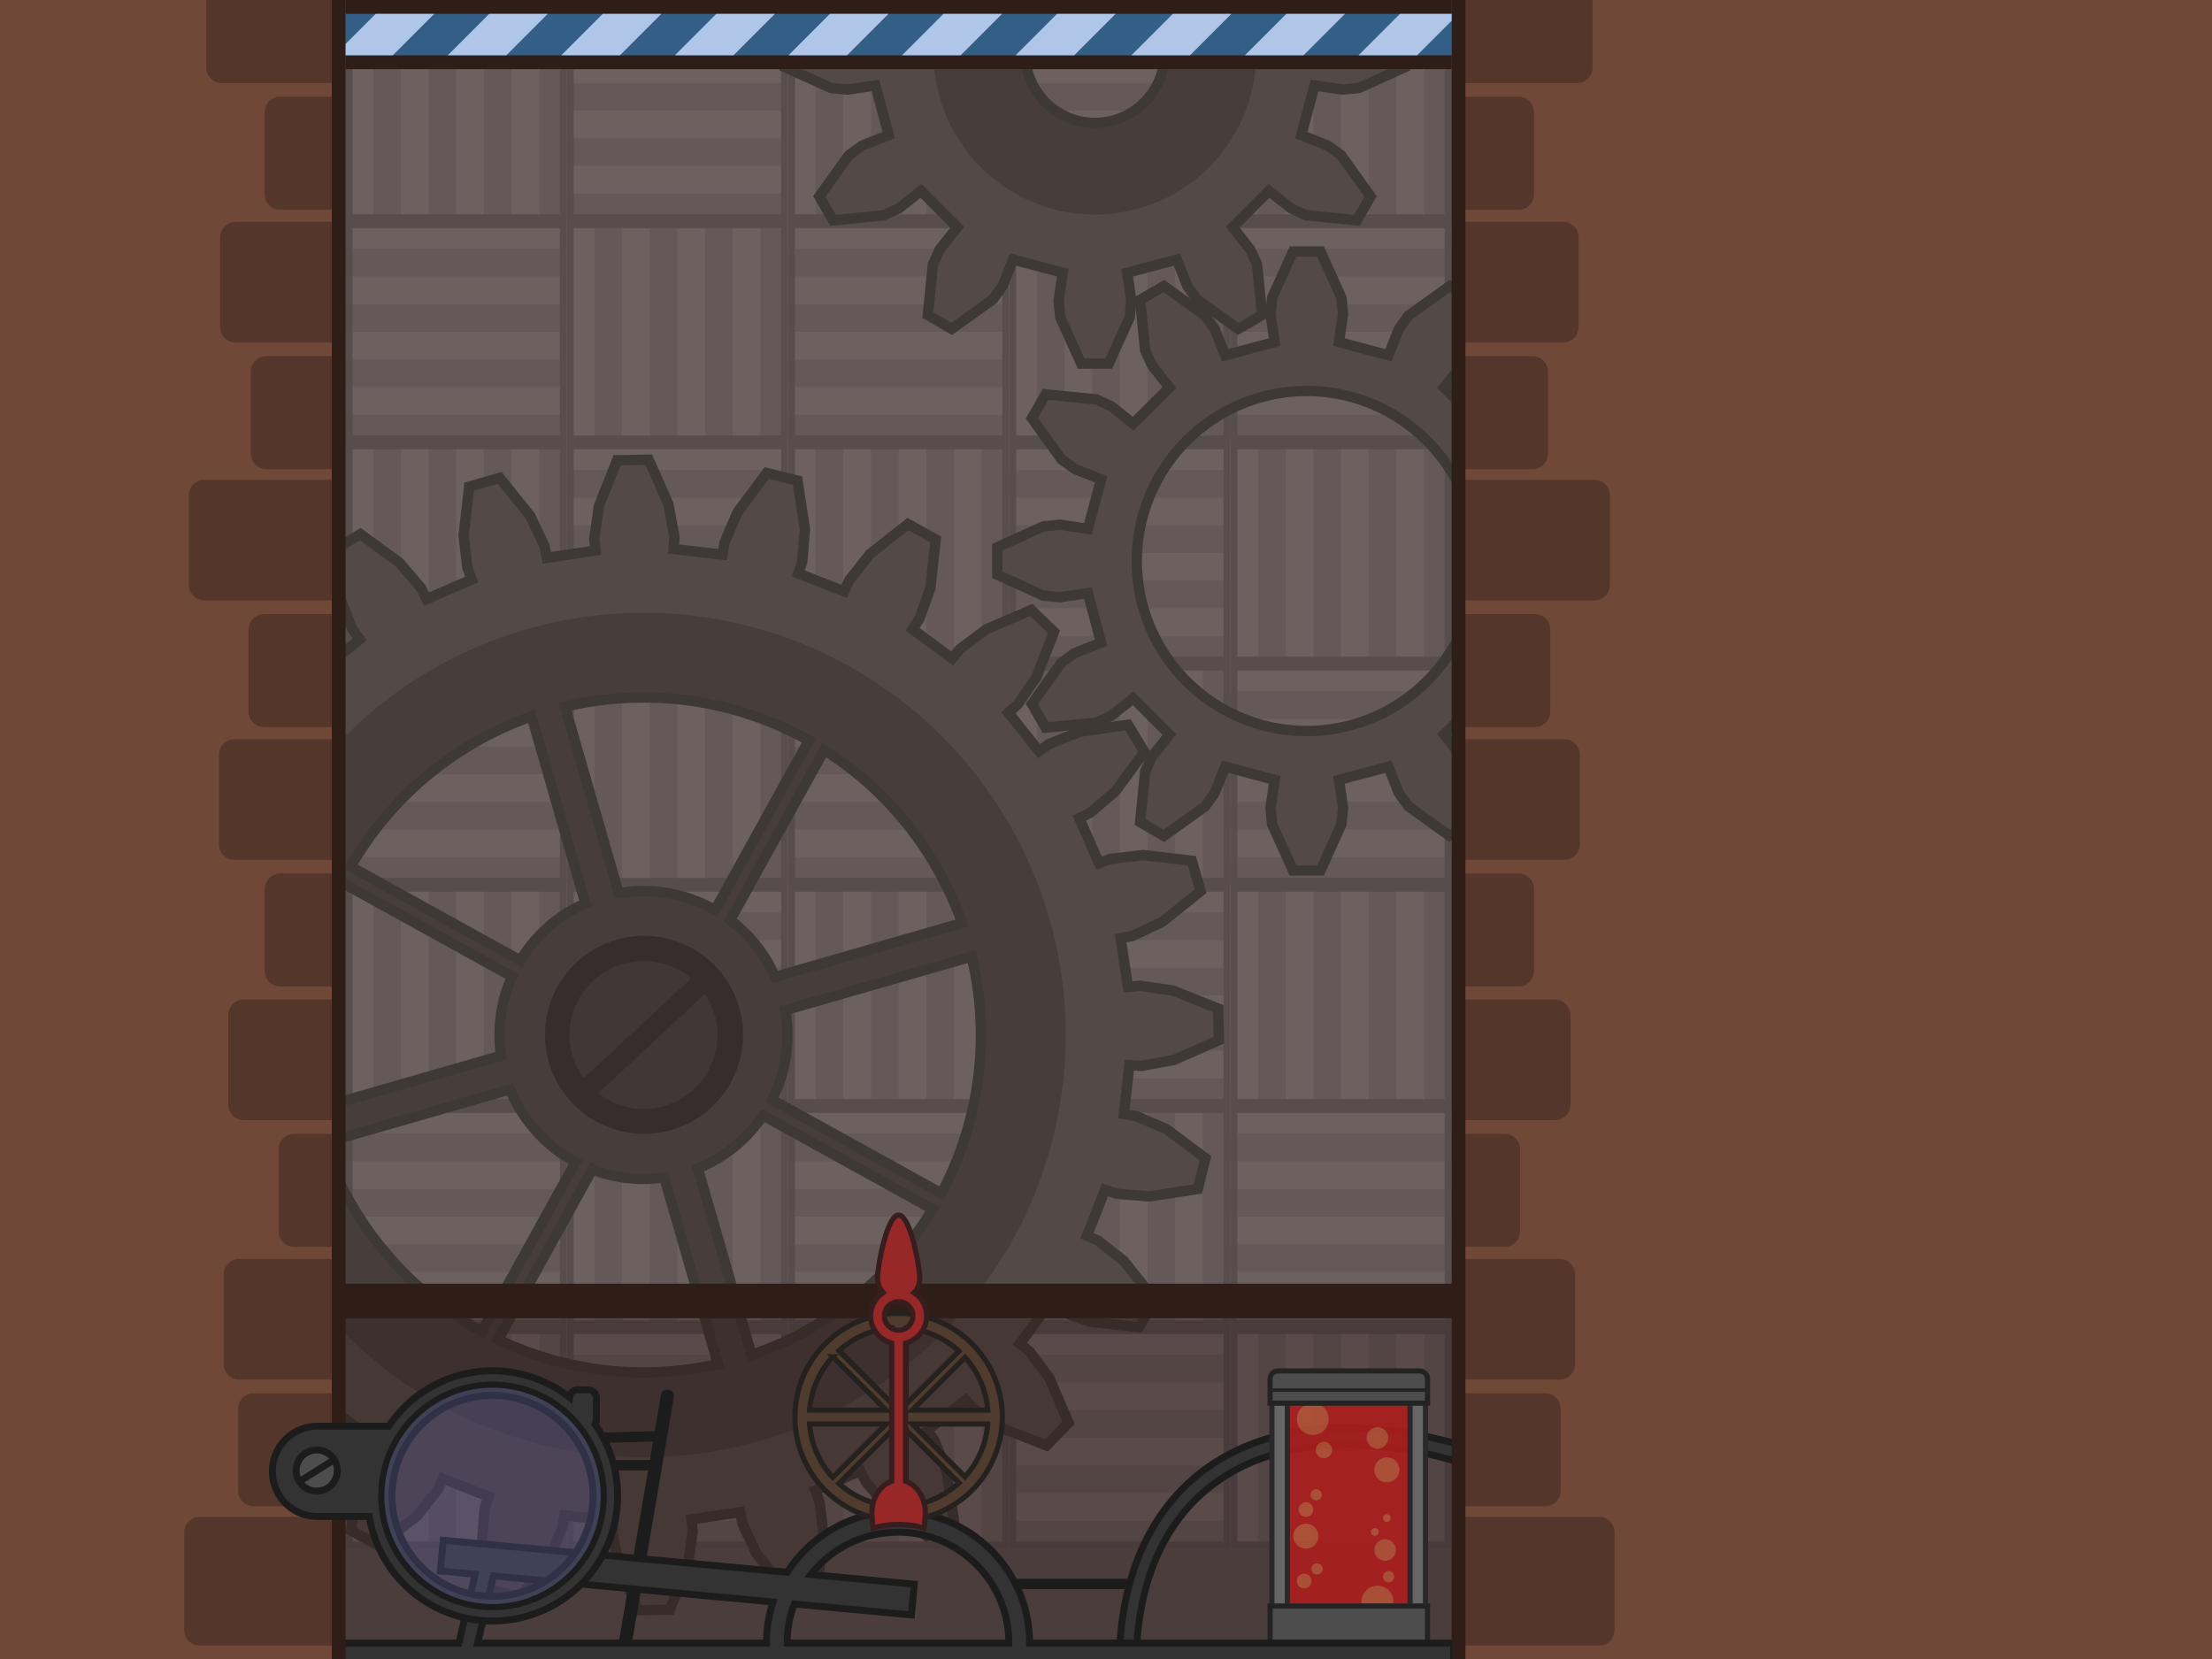 <?xml version="1.0" encoding="UTF-8" standalone="no"?>
<svg
   xmlns:dc="http://purl.org/dc/elements/1.1/"
   xmlns:cc="http://creativecommons.org/ns#"
   xmlns:rdf="http://www.w3.org/1999/02/22-rdf-syntax-ns#"
   xmlns:svg="http://www.w3.org/2000/svg"
   xmlns="http://www.w3.org/2000/svg"
   xmlns:xlink="http://www.w3.org/1999/xlink"
   viewBox="0 0 640 480"
   version="1.1"
   id="bubble"
   height="100%"
   width="100%">
    <defs>
    <style>
        svg#bubble .bubble .fx     { display:none; }
        svg#bubble .bubble.fx .fx  { display:inline; }
        svg#bubble .bubble.fx .res { display:none; }
        
        svg#bubble .bubble .circle1        { fill:#6c6c6c;stroke:none;}
        svg#bubble .bubble .circle2        { fill:#676767;stroke:none;}
        svg#bubble .bubble .circle3        { fill:#6b6b6b;stroke:none;}
        svg#bubble .bubble .circle4        { fill:none;stroke:#616161;stroke-width:2;}
        svg#bubble .bubble .path1          { fill:#525252;fill-opacity:0.22;stroke:none;}
        svg#bubble .bubble .path2          { fill:#787878;stroke:none; }
        
        svg#bubble .bubble.blue .circle1   { fill:#3259df;stroke:none;}
        svg#bubble .bubble.blue .circle2   { fill:#1b42c7;stroke:none;}
        svg#bubble .bubble.blue .circle3   { fill:#1d45d0;stroke:none;}
        svg#bubble .bubble.blue .circle4   { fill:none;stroke:#0a296c;stroke-width:2;}
        svg#bubble .bubble.blue .path1     { fill:#102e99;fill-opacity:0.37;stroke:none;}
        svg#bubble .bubble.blue .path2     { fill:#4064e2;stroke:none; }
        
        svg#bubble .bubble.red .circle1    { fill:#df3232;stroke:none;}
        svg#bubble .bubble.red .circle2    { fill:#c71b1b;stroke:none;}
        svg#bubble .bubble.red .circle3    { fill:#d01d1d;stroke:none;}
        svg#bubble .bubble.red .circle4    { fill:none;stroke:#6c0a0a;stroke-width:2;}
        svg#bubble .bubble.red .path1      { fill:#991010;fill-opacity:0.37;stroke:none;}
        svg#bubble .bubble.red .path2      { fill:#ed5454;stroke:none; }
        
        svg#bubble .bubble.green .circle1  { fill:#32df4d;stroke:none;}
        svg#bubble .bubble.green .circle2  { fill:#1bc71f;stroke:none;}
        svg#bubble .bubble.green .circle3  { fill:#1dd033;stroke:none;}
        svg#bubble .bubble.green .circle4  { fill:none;stroke:#136314;stroke-width:2;}
        svg#bubble .bubble.green .path1    { fill:#0e8711;fill-opacity:0.37;stroke:none;}
        svg#bubble .bubble.green .path2    { fill:#54ed57;stroke:none; }
        
        svg#bubble .bubble.yellow .circle1 { fill:#ffe283;stroke:none;}
        svg#bubble .bubble.yellow .circle2 { fill:#cfdc11;stroke:none;}
        svg#bubble .bubble.yellow .circle3 { fill:#dcdb11;stroke:none;}
        svg#bubble .bubble.yellow .circle4 { fill:none;stroke:#ba970e;stroke-width:2;}
        svg#bubble .bubble.yellow .path1   { fill:#eba70a;fill-opacity:0.21;stroke:none;}
        svg#bubble .bubble.yellow .path2   { fill:#f4ee58;stroke:none; }
        
        svg#bubble .bubble.purple .circle1 { fill:#dc17e9;stroke:none;}
        svg#bubble .bubble.purple .circle2 { fill:#c60fcc;stroke:none;}
        svg#bubble .bubble.purple .circle3 { fill:#cf10ce;stroke:none;}
        svg#bubble .bubble.purple .circle4 { fill:none;stroke:#76126e;stroke-width:2;}
        svg#bubble .bubble.purple .path1   { fill:#840c76;fill-opacity:0.21;stroke:none;}
        svg#bubble .bubble.purple .path2   { fill:#f560ea;stroke:none; }
        
        svg#bubble .bubble.orange .circle1 { fill:#e98617;stroke:none;}
        svg#bubble .bubble.orange .circle2 { fill:#d36608;stroke:none;}
        svg#bubble .bubble.orange .circle3 { fill:#d1730e;stroke:none;}
        svg#bubble .bubble.orange .circle4 { fill:none;stroke:#763612;stroke-width:2;}
        svg#bubble .bubble.orange .path1   { fill:#96520e;fill-opacity:0.21;stroke:none;}
        svg#bubble .bubble.orange .path2   { fill:#f3a43d;stroke:none; }
        
        svg#bubble .bubble.black .circle1  { fill:#3f3f3f;stroke:none;}
        svg#bubble .bubble.black .circle2  { fill:#252525;stroke:none;}
        svg#bubble .bubble.black .circle3  { fill:#272727;stroke:none;}
        svg#bubble .bubble.black .circle4  { fill:none;stroke:#212121;stroke-width:2;}
        svg#bubble .bubble.black .path1    { fill:#000000;fill-opacity:0.21;stroke:none;}
        svg#bubble .bubble.black .path2    { fill:#4c4c4c;stroke:none; }
        
        svg#bubble .bubble.white .circle1  { fill:#ededed;stroke:none;}
        svg#bubble .bubble.white .circle2  { fill:#dcdcdc;stroke:none;}
        svg#bubble .bubble.white .circle3  { fill:#dddddd;stroke:none;}
        svg#bubble .bubble.white .circle4  { fill:none;stroke:#c0c0c0;stroke-width:2;}
        svg#bubble .bubble.white .path1    { fill:#a8a8a8;fill-opacity:0.21;stroke:none;}
        svg#bubble .bubble.white .path2    { fill:#ededed;stroke:none; }
        
        svg#bubble #warning                { display:none; }
        svg#bubble #tip                    { display:none; }
        svg#bubble #tip path               { fill:none;stroke:red;stroke-width:2; }
        svg#bubble #tip circle             { fill:none;stroke:red;stroke-width:1; }
        
    </style>
  </defs>
  <g>
    <g id="template" style="display:none;">
        <g id="bubble" class="bubble">
            <g class="res">
              <circle
                 class="circle1"
                 cx="0"
                 cy="0"
                 r="19" />
              <circle
                 class="circle2"
                 cx="0"
                 cy="0"
                 r="16" />
              <path
                 d="M 0,-19.5 A 19.5,19.5 0 0 0 -19.5,0 19.5,19.5 0 0 0 -19.457,1.223 21.895,19.977 0 0 0 0,12.145 21.895,19.977 0 0 0 19.434,1.326 19.5,19.5 0 0 0 19.5,0 19.5,19.5 0 0 0 0,-19.5 Z"
                 class="path1" />
              <circle
                 r="9.79"
                 cy="-6.759"
                 cx="-4.458"
                 class="circle3" />
              <path
                 class="path2"
                 d="M -3.625,-14.326 A 3.538,3.538 0 0 0 -7.162,-10.787 3.538,3.538 0 0 0 -3.625,-7.25 3.538,3.538 0 0 0 -0.086,-10.787 3.538,3.538 0 0 0 -3.625,-14.326 Z m -6.252,6.252 a 2.01,2.01 0 0 0 -2.01,2.01 2.01,2.01 0 0 0 2.01,2.01 2.01,2.01 0 0 0 2.01,-2.01 2.01,2.01 0 0 0 -2.01,-2.01 z M 13.742,-0.572 A 2.01,2.01 0 0 0 11.732,1.438 2.01,2.01 0 0 0 13.742,3.447 2.01,2.01 0 0 0 15.752,1.438 2.01,2.01 0 0 0 13.742,-0.572 Z"  />
              <circle
                 r="19"
                 cy="0"
                 cx="0"
                 class="circle4" />
            </g>
            <g
               class="fx">
              <circle
                 r="19"
                 cy="0"
                 cx="0"
                 style="fill:#fffd56;stroke:none;" />
              <circle
                 r="3.538"
                 cy="-10.788"
                 cx="-3.624"
                 style="fill:#f9f9da;stroke:none;" />
              <circle
                 style="fill:#f9f9da;stroke:none;"
                 cx="-9.876"
                 cy="-6.064"
                 r="2.01" />
              <circle
                 r="2.01"
                 cy="1.438"
                 cx="13.742"
                 style="fill:#f9f9da;stroke:none;" />
              <circle
                 style="fill:none;stroke:#fde134;stroke-width:2;"
                 cx="0"
                 cy="0"
                 r="19" />
            </g>
          </g>
    </g>
    <g
       id="background">
      <rect
         y="0"
         x="0"
         height="480"
         width="640"
         id="rect4800"
         style="color:#000000;clip-rule:nonzero;display:inline;overflow:visible;visibility:visible;opacity:1;isolation:auto;mix-blend-mode:normal;color-interpolation:sRGB;color-interpolation-filters:linearRGB;solid-color:#000000;solid-opacity:1;fill:#584f4e;fill-opacity:1;fill-rule:evenodd;stroke:none;stroke-width:1px;stroke-linecap:butt;stroke-linejoin:miter;stroke-miterlimit:4;stroke-dasharray:none;stroke-dashoffset:0;stroke-opacity:1;color-rendering:auto;image-rendering:auto;shape-rendering:auto;text-rendering:auto;enable-background:accumulate" />
      <g
         id="g4830">
        <g
           id="g5298">
          <rect
             y="0"
             x="100"
             height="64"
             width="64"
             id="rect5278"
             style="color:#000000;clip-rule:nonzero;display:inline;overflow:visible;visibility:visible;opacity:1;isolation:auto;mix-blend-mode:normal;color-interpolation:sRGB;color-interpolation-filters:linearRGB;solid-color:#000000;solid-opacity:1;fill:#645958;fill-opacity:1;fill-rule:evenodd;stroke:none;stroke-width:3;stroke-linecap:butt;stroke-linejoin:miter;stroke-miterlimit:4;stroke-dasharray:none;stroke-dashoffset:0;stroke-opacity:1;color-rendering:auto;image-rendering:auto;shape-rendering:auto;text-rendering:auto;enable-background:accumulate" />
          <rect
             y="0"
             x="100"
             height="64"
             width="8"
             id="rect5282"
             style="color:#000000;clip-rule:nonzero;display:inline;overflow:visible;visibility:visible;opacity:1;isolation:auto;mix-blend-mode:normal;color-interpolation:sRGB;color-interpolation-filters:linearRGB;solid-color:#000000;solid-opacity:1;fill:#6d6160;fill-opacity:1;fill-rule:evenodd;stroke:none;stroke-width:3;stroke-linecap:butt;stroke-linejoin:miter;stroke-miterlimit:4;stroke-dasharray:none;stroke-dashoffset:0;stroke-opacity:1;color-rendering:auto;image-rendering:auto;shape-rendering:auto;text-rendering:auto;enable-background:accumulate" />
          <rect
             style="color:#000000;clip-rule:nonzero;display:inline;overflow:visible;visibility:visible;opacity:1;isolation:auto;mix-blend-mode:normal;color-interpolation:sRGB;color-interpolation-filters:linearRGB;solid-color:#000000;solid-opacity:1;fill:#6d6160;fill-opacity:1;fill-rule:evenodd;stroke:none;stroke-width:3;stroke-linecap:butt;stroke-linejoin:miter;stroke-miterlimit:4;stroke-dasharray:none;stroke-dashoffset:0;stroke-opacity:1;color-rendering:auto;image-rendering:auto;shape-rendering:auto;text-rendering:auto;enable-background:accumulate"
             id="rect5284"
             width="8"
             height="64"
             x="116"
             y="0" />
          <rect
             y="0"
             x="132"
             height="64"
             width="8"
             id="rect5286"
             style="color:#000000;clip-rule:nonzero;display:inline;overflow:visible;visibility:visible;opacity:1;isolation:auto;mix-blend-mode:normal;color-interpolation:sRGB;color-interpolation-filters:linearRGB;solid-color:#000000;solid-opacity:1;fill:#6d6160;fill-opacity:1;fill-rule:evenodd;stroke:none;stroke-width:3;stroke-linecap:butt;stroke-linejoin:miter;stroke-miterlimit:4;stroke-dasharray:none;stroke-dashoffset:0;stroke-opacity:1;color-rendering:auto;image-rendering:auto;shape-rendering:auto;text-rendering:auto;enable-background:accumulate" />
          <rect
             style="color:#000000;clip-rule:nonzero;display:inline;overflow:visible;visibility:visible;opacity:1;isolation:auto;mix-blend-mode:normal;color-interpolation:sRGB;color-interpolation-filters:linearRGB;solid-color:#000000;solid-opacity:1;fill:#6d6160;fill-opacity:1;fill-rule:evenodd;stroke:none;stroke-width:3;stroke-linecap:butt;stroke-linejoin:miter;stroke-miterlimit:4;stroke-dasharray:none;stroke-dashoffset:0;stroke-opacity:1;color-rendering:auto;image-rendering:auto;shape-rendering:auto;text-rendering:auto;enable-background:accumulate"
             id="rect5288"
             width="8"
             height="64"
             x="148"
             y="0" />
          <path
             id="rect5292"
             d="m 100,0 0,64 64,0 0,-64 -64,0 z m 2,2 60,0 0,60 -60,0 0,-60 z"
             style="color:#000000;clip-rule:nonzero;display:inline;overflow:visible;visibility:visible;opacity:1;isolation:auto;mix-blend-mode:normal;color-interpolation:sRGB;color-interpolation-filters:linearRGB;solid-color:#000000;solid-opacity:1;fill:#574d4c;fill-opacity:1;fill-rule:evenodd;stroke:none;stroke-width:3;stroke-linecap:butt;stroke-linejoin:miter;stroke-miterlimit:4;stroke-dasharray:none;stroke-dashoffset:0;stroke-opacity:1;color-rendering:auto;image-rendering:auto;shape-rendering:auto;text-rendering:auto;enable-background:accumulate" />
        </g>
        <use
           x="0"
           y="0"
           xlink:href="#g5298"
           transform="matrix(0,1,-1,0,164,-36)"
           id="use4762"
           width="100%"
           height="100%" />
        <use
           height="100%"
           width="100%"
           x="0"
           y="0"
           xlink:href="#g5298"
           transform="translate(0,128)"
           id="use4764" />
        <use
           x="0"
           y="0"
           xlink:href="#g5298"
           transform="matrix(0,1,-1,0,164,92)"
           id="use4766"
           width="100%"
           height="100%" />
        <use
           height="100%"
           width="100%"
           x="0"
           y="0"
           xlink:href="#g5298"
           transform="translate(0,256)"
           id="use4768" />
        <use
           x="0"
           y="0"
           xlink:href="#g5298"
           transform="matrix(0,1,-1,0,164,220)"
           id="use4770"
           width="100%"
           height="100%" />
        <use
           height="100%"
           width="100%"
           x="0"
           y="0"
           xlink:href="#g5298"
           transform="translate(0,384)"
           id="use4772" />
        <use
           x="0"
           y="0"
           xlink:href="#g5298"
           transform="matrix(0,1,-1,0,228,-100)"
           id="use4774"
           width="100%"
           height="100%" />
        <use
           height="100%"
           width="100%"
           x="0"
           y="0"
           xlink:href="#g5298"
           transform="translate(64,64)"
           id="use4776" />
        <use
           x="0"
           y="0"
           xlink:href="#g5298"
           transform="matrix(0,1,-1,0,228,28)"
           id="use4778"
           width="100%"
           height="100%" />
        <use
           height="100%"
           width="100%"
           x="0"
           y="0"
           xlink:href="#g5298"
           transform="translate(64,192)"
           id="use4780" />
        <use
           x="0"
           y="0"
           xlink:href="#g5298"
           transform="matrix(0,1,-1,0,228,156)"
           id="use4782"
           width="100%"
           height="100%" />
        <use
           height="100%"
           width="100%"
           x="0"
           y="0"
           xlink:href="#g5298"
           transform="translate(64,320)"
           id="use4784" />
        <use
           x="0"
           y="0"
           xlink:href="#g5298"
           transform="matrix(0,1,-1,0,228,284)"
           id="use4786"
           width="100%"
           height="100%" />
        <use
           height="100%"
           width="100%"
           x="0"
           y="0"
           xlink:href="#g5298"
           transform="translate(128,0)"
           id="use4788" />
        <use
           x="0"
           y="0"
           xlink:href="#g5298"
           transform="matrix(0,1,-1,0,292,-36)"
           id="use4790"
           width="100%"
           height="100%" />
        <use
           height="100%"
           width="100%"
           x="0"
           y="0"
           xlink:href="#g5298"
           transform="translate(128,128)"
           id="use4792" />
        <use
           x="0"
           y="0"
           xlink:href="#g5298"
           transform="matrix(0,1,-1,0,292,92)"
           id="use4794"
           width="100%"
           height="100%" />
        <use
           height="100%"
           width="100%"
           x="0"
           y="0"
           xlink:href="#g5298"
           transform="translate(128,256)"
           id="use4796" />
        <use
           x="0"
           y="0"
           xlink:href="#g5298"
           transform="matrix(0,1,-1,0,292,220)"
           id="use4798"
           width="100%"
           height="100%" />
        <use
           height="100%"
           width="100%"
           x="0"
           y="0"
           xlink:href="#g5298"
           transform="translate(128,384)"
           id="use4800" />
        <use
           x="0"
           y="0"
           xlink:href="#g5298"
           transform="matrix(0,1,-1,0,356,-100)"
           id="use4802"
           width="100%"
           height="100%" />
        <use
           height="100%"
           width="100%"
           x="0"
           y="0"
           xlink:href="#g5298"
           transform="translate(192,64)"
           id="use4804" />
        <use
           x="0"
           y="0"
           xlink:href="#g5298"
           transform="matrix(0,1,-1,0,356,28)"
           id="use4806"
           width="100%"
           height="100%" />
        <use
           height="100%"
           width="100%"
           x="0"
           y="0"
           xlink:href="#g5298"
           transform="translate(192,192)"
           id="use4808" />
        <use
           x="0"
           y="0"
           xlink:href="#g5298"
           transform="matrix(0,1,-1,0,356,156)"
           id="use4810"
           width="100%"
           height="100%" />
        <use
           height="100%"
           width="100%"
           x="0"
           y="0"
           xlink:href="#g5298"
           transform="translate(192,320)"
           id="use4812" />
        <use
           x="0"
           y="0"
           xlink:href="#g5298"
           transform="matrix(0,1,-1,0,356,284)"
           id="use4814"
           width="100%"
           height="100%" />
        <use
           height="100%"
           width="100%"
           x="0"
           y="0"
           xlink:href="#g5298"
           transform="translate(256,0)"
           id="use4816" />
        <use
           x="0"
           y="0"
           xlink:href="#g5298"
           transform="matrix(0,1,-1,0,420,-36)"
           id="use4818"
           width="100%"
           height="100%" />
        <use
           height="100%"
           width="100%"
           x="0"
           y="0"
           xlink:href="#g5298"
           transform="translate(256,128)"
           id="use4820" />
        <use
           x="0"
           y="0"
           xlink:href="#g5298"
           transform="matrix(0,1,-1,0,420,92)"
           id="use4822"
           width="100%"
           height="100%" />
        <use
           height="100%"
           width="100%"
           x="0"
           y="0"
           xlink:href="#g5298"
           transform="translate(256,256)"
           id="use4824" />
        <use
           x="0"
           y="0"
           xlink:href="#g5298"
           transform="matrix(0,1,-1,0,420,220)"
           id="use4826"
           width="100%"
           height="100%" />
        <use
           height="100%"
           width="100%"
           x="0"
           y="0"
           xlink:href="#g5298"
           transform="translate(256,384)"
           id="use4828" />
      </g>
      <g
         id="g3556">
        <path
           style="color:#000000;clip-rule:nonzero;display:inline;overflow:visible;visibility:visible;opacity:1;isolation:auto;mix-blend-mode:normal;color-interpolation:sRGB;color-interpolation-filters:linearRGB;solid-color:#000000;solid-opacity:1;fill:#534945;fill-opacity:1;fill-rule:nonzero;stroke:none;stroke-width:3;stroke-linecap:butt;stroke-linejoin:miter;stroke-miterlimit:4;stroke-dasharray:none;stroke-dashoffset:0;stroke-opacity:1;color-rendering:auto;image-rendering:auto;shape-rendering:auto;text-rendering:auto;enable-background:accumulate"
           d="m 312.824,-74.408 -6.072,13.414 -0.463,4.754 1.191,8.109 -14.355,3.846 -3.023,-7.617 -2.779,-3.887 -11.963,-8.58 -6.904,3.986 1.449,14.65 1.977,4.35 5.086,6.428 -10.51,10.508 -6.426,-5.084 -4.35,-1.979 -14.652,-1.447 -3.984,6.902 8.58,11.965 3.887,2.777 7.617,3.023 -3.848,14.355 -8.107,-1.189 -4.756,0.461 -13.412,6.072 0,7.971 13.412,6.072 4.756,0.461 8.107,-1.189 3.848,14.355 -7.617,3.023 -3.887,2.777 -8.58,11.965 3.984,6.902 14.652,-1.447 4.35,-1.979 6.426,-5.084 10.51,10.508 -5.086,6.428 -1.977,4.35 -1.449,14.65 6.904,3.986 11.963,-8.58 2.779,-3.887 3.023,-7.617 14.355,3.846 -1.191,8.107 0.463,4.756 6.072,13.412 7.971,0 6.07,-13.412 0.463,-4.756 -1.191,-8.107 14.357,-3.846 3.021,7.617 2.779,3.887 11.963,8.58 6.904,-3.986 -1.449,-14.65 -1.977,-4.35 -5.086,-6.428 10.51,-10.508 6.426,5.084 4.35,1.979 14.652,1.447 3.984,-6.902 -8.578,-11.965 -3.889,-2.777 -7.617,-3.023 3.848,-14.355 8.107,1.189 4.756,-0.461 13.412,-6.072 0,-7.971 -13.412,-6.072 -4.756,-0.461 -8.107,1.189 -3.848,-14.355 7.617,-3.023 3.889,-2.777 8.578,-11.965 -3.984,-6.902 -14.652,1.447 -4.35,1.979 -6.426,5.084 -10.51,-10.508 5.086,-6.428 1.977,-4.35 1.449,-14.65 -6.904,-3.986 -11.963,8.58 -2.779,3.887 -3.021,7.617 -14.357,-3.846 1.191,-8.109 -0.463,-4.754 -6.07,-13.414 -7.971,0 z m 3.984,69.633 A 20.172,20.172 0 0 1 336.98,15.395 20.172,20.172 0 0 1 316.809,35.566 20.172,20.172 0 0 1 296.637,15.395 20.172,20.172 0 0 1 316.809,-4.775 Z"
           id="path4977" />
        <path
           style="fill:#534945;fill-opacity:1;stroke:none;stroke-width:1"
           d="m 135.765,140.807 -1.641,14.072 1.121,9.464 1.247,3.312 -13.048,5.684 -1.577,-3.164 -6.17,-7.263 -11.429,-8.378 -7.846,4.727 2.056,14.018 3.532,8.852 2.061,2.873 -11.129,8.872 -2.342,-2.654 -7.842,-5.416 -13.205,-5.132 -6.359,6.596 5.615,13.006 5.704,7.634 2.735,2.246 -8.455,11.447 -2.95,-1.955 -8.974,-3.202 -14.084,-1.539 -4.434,8.017 8.79,11.112 7.486,5.899 3.223,1.456 -5.205,13.25 -3.354,-1.128 -9.497,-0.77 -14.005,2.158 -2.209,8.889 11.371,8.46 8.755,3.76 3.489,0.574 -1.595,14.145 -3.534,-0.222 -9.37,1.715 -12.972,5.707 0.171,9.161 13.167,5.229 9.431,1.366 3.521,-0.351 2.117,14.074 -3.468,0.704 -8.608,4.08 -11.052,8.871 2.533,8.804 14.076,1.64 9.461,-1.116 3.311,-1.251 5.688,13.047 -3.168,1.578 -7.263,6.17 -8.374,11.428 4.723,7.847 14.022,-2.057 8.848,-3.531 2.877,-2.062 8.869,11.13 -2.649,2.344 -5.417,7.838 -5.136,13.206 6.596,6.359 13.01,-5.616 7.635,-5.7 2.241,-2.738 11.45,8.453 -1.955,2.95 -3.206,8.976 -1.539,14.084 8.017,4.434 11.112,-8.79 5.899,-7.486 1.459,-3.224 13.247,5.206 -1.124,3.353 -0.774,9.498 2.158,14.005 8.893,2.207 8.456,-11.37 3.764,-8.752 0.573,-3.492 14.141,1.596 -0.218,3.533 1.712,9.371 5.711,12.971 9.157,-0.17 5.229,-13.167 1.366,-9.431 -0.347,-3.522 14.074,-2.117 0.704,3.468 4.08,8.608 8.871,11.052 8.804,-2.533 1.64,-14.076 -1.12,-9.46 -1.247,-3.312 13.047,-5.688 1.574,3.169 6.173,7.262 11.424,8.375 7.851,-4.724 -2.057,-14.022 -3.531,-8.848 -2.062,-2.877 11.13,-8.869 2.342,2.654 7.837,5.414 13.21,5.135 6.355,-6.595 -5.616,-13.01 -5.7,-7.635 -2.734,-2.242 8.453,-11.45 2.95,1.955 8.972,3.207 14.084,1.539 4.434,-8.017 -8.79,-11.112 -7.482,-5.9 -3.224,-1.459 5.202,-13.246 3.357,1.127 9.497,0.77 14.002,-2.157 2.207,-8.893 -11.366,-8.457 -8.755,-3.76 -3.493,-0.577 1.6,-14.143 3.529,0.219 9.375,-1.713 12.967,-5.71 -0.166,-9.158 -13.171,-5.228 -9.431,-1.366 -3.518,0.346 -2.12,-14.073 3.469,-0.7 8.611,-4.084 11.048,-8.87 -2.533,-8.804 -14.072,-1.641 -9.464,1.121 -3.312,1.247 -5.684,-13.048 3.165,-1.573 7.263,-6.17 8.378,-11.429 -4.728,-7.849 -14.017,2.059 -8.853,3.529 -2.872,2.065 -8.873,-11.133 2.654,-2.342 5.417,-7.838 5.131,-13.209 -6.595,-6.355 -13.006,5.615 -7.635,5.7 -2.245,2.739 -11.448,-8.458 1.956,-2.946 3.202,-8.974 1.539,-14.084 -8.017,-4.434 -11.112,8.79 -5.896,7.481 -1.459,3.224 -13.245,-5.202 1.123,-3.356 0.77,-9.497 -2.157,-14.002 -8.889,-2.209 -8.461,11.367 -3.76,8.755 -0.573,3.492 -14.143,-1.6 0.219,-3.529 -1.713,-9.375 -5.71,-12.967 -9.162,0.167 -5.224,13.17 -1.369,9.432 0.35,3.517 -14.073,2.12 -0.704,-3.468 -4.081,-8.612 -8.87,-11.048 -8.804,2.533 z m 18.045,66.443 15.571,54.11 a 41.68,41.68 0 0 0 -18.817,16.546 l -49.118,-27.169 a 97.752,97.752 0 0 1 52.364,-43.487 z m 9.671,-2.758 a 97.752,97.752 0 0 1 70.543,9.754 l -27.141,49.073 a 41.68,41.68 0 0 0 -27.876,-4.875 l -15.526,-53.952 z m -64.423,50.902 49.078,27.144 a 41.68,41.68 0 0 0 -3.149,22.923 l -54.027,15.547 a 97.752,97.752 0 0 1 8.098,-65.615 z M 238.476,217.003 a 97.752,97.752 0 0 1 39.905,50.072 l -54.107,15.57 a 41.68,41.68 0 0 0 -13.017,-16.428 l 27.219,-49.214 z M 93.623,330.706 147.598,315.174 a 41.68,41.68 0 0 0 18.965,21.044 l -27.101,49 A 97.752,97.752 0 0 1 93.623,330.706 Z m 133.568,-38.436 53.948,-15.524 a 97.752,97.752 0 0 1 -8.74,68.542 l -49.023,-27.111 a 41.68,41.68 0 0 0 3.815,-25.907 z m -6.423,30.439 49.073,27.141 a 97.752,97.752 0 0 1 -52.4,42.157 l -15.532,-53.974 a 41.68,41.68 0 0 0 18.858,-15.324 z m -49.411,15.65 a 41.68,41.68 0 0 0 20.839,2.285 l 15.547,54.027 a 97.752,97.752 0 0 1 -63.614,-7.084 l 27.227,-49.229 z"
           id="path4488" />
        <path
           style="fill:#473e3b;fill-opacity:1;stroke:none;stroke-width:1"
           d="m 152.399,182.049 a 122.165,122.165 0 0 0 -83.619,151.183 122.165,122.165 0 0 0 151.187,83.618 122.165,122.165 0 0 0 83.614,-151.185 122.165,122.165 0 0 0 -151.182,-83.615 z m 1.41,25.2 15.571,54.11 a 41.68,41.68 0 0 0 -18.817,16.546 l -49.118,-27.169 a 97.752,97.752 0 0 1 52.364,-43.487 z m 9.671,-2.758 a 97.752,97.752 0 0 1 70.543,9.754 l -27.141,49.073 a 41.68,41.68 0 0 0 -27.876,-4.875 l -15.526,-53.952 z m -64.423,50.902 49.078,27.144 a 41.68,41.68 0 0 0 -3.149,22.923 l -54.027,15.547 a 97.752,97.752 0 0 1 8.098,-65.615 z M 238.476,217.003 a 97.752,97.752 0 0 1 39.905,50.072 l -54.107,15.57 a 41.68,41.68 0 0 0 -13.017,-16.428 l 27.219,-49.214 z M 93.623,330.706 147.598,315.174 a 41.68,41.68 0 0 0 18.965,21.044 l -27.101,49 A 97.752,97.752 0 0 1 93.623,330.706 Z m 133.568,-38.436 53.948,-15.524 a 97.752,97.752 0 0 1 -8.74,68.542 l -49.023,-27.111 a 41.68,41.68 0 0 0 3.815,-25.907 z m -6.423,30.439 49.073,27.141 a 97.752,97.752 0 0 1 -52.4,42.157 l -15.532,-53.974 a 41.68,41.68 0 0 0 18.858,-15.324 z m -49.411,15.65 a 41.68,41.68 0 0 0 20.839,2.285 l 15.547,54.027 a 97.752,97.752 0 0 1 -63.614,-7.084 l 27.227,-49.229 z"
           id="path5257" />
        <circle
           transform="matrix(0.961,-0.277,0.277,0.961,0,0)"
           style="fill:#362e2d;fill-opacity:1;stroke:none;stroke-width:1.424"
           id="circle5250"
           cx="96.11"
           cy="339.258"
           r="28.644" />
        <path
           style="fill:#403736;fill-opacity:1;stroke:none;stroke-width:1.064"
           d="m 180.264,278.88 a 21.404,21.404 0 0 0 -14.653,26.487 21.404,21.404 0 0 0 3.259,6.637 l 31.074,-28.928 a 21.404,21.404 0 0 0 -19.681,-4.196 z m 23.7,8.702 -30.892,28.753 a 21.404,21.404 0 0 0 19.031,3.685 21.404,21.404 0 0 0 14.648,-26.49 21.404,21.404 0 0 0 -2.787,-5.947 z"
           id="circle5261" />
        <path
           id="path5980"
           d="m 135.765,140.807 -1.641,14.072 1.121,9.464 1.247,3.312 -13.048,5.684 -1.577,-3.164 -6.17,-7.263 -11.429,-8.378 -7.846,4.727 2.056,14.018 3.532,8.852 2.061,2.873 -11.129,8.872 -2.342,-2.654 -7.842,-5.416 -13.205,-5.132 -6.359,6.596 5.615,13.006 5.704,7.634 2.735,2.246 -8.455,11.447 -2.95,-1.955 -8.974,-3.202 -14.084,-1.539 -4.434,8.017 8.79,11.112 7.486,5.899 3.223,1.456 -5.205,13.25 -3.354,-1.128 -9.497,-0.77 -14.005,2.158 -2.209,8.889 11.371,8.46 8.755,3.76 3.489,0.574 -1.595,14.145 -3.534,-0.222 -9.37,1.715 -12.972,5.707 0.171,9.161 13.167,5.229 9.431,1.366 3.521,-0.351 2.117,14.074 -3.468,0.704 -8.608,4.08 -11.052,8.871 2.533,8.804 14.076,1.64 9.461,-1.116 3.311,-1.251 5.688,13.047 -3.168,1.578 -7.263,6.17 -8.374,11.428 4.723,7.847 14.022,-2.057 8.848,-3.531 2.877,-2.062 8.869,11.13 -2.649,2.344 -5.417,7.838 -5.136,13.206 6.596,6.359 13.01,-5.616 7.635,-5.7 2.241,-2.738 11.45,8.453 -1.955,2.95 -3.206,8.976 -1.539,14.084 8.017,4.434 11.112,-8.79 5.899,-7.486 1.459,-3.224 13.247,5.206 -1.124,3.353 -0.774,9.498 2.158,14.005 8.893,2.207 8.456,-11.37 3.764,-8.752 0.573,-3.492 14.141,1.596 -0.218,3.533 1.712,9.371 5.711,12.971 9.157,-0.17 5.229,-13.167 1.366,-9.431 -0.347,-3.522 14.074,-2.117 0.704,3.468 4.08,8.608 8.871,11.052 8.804,-2.533 1.64,-14.076 -1.12,-9.46 -1.247,-3.312 13.047,-5.688 1.574,3.169 6.173,7.262 11.424,8.375 7.851,-4.724 -2.057,-14.022 -3.531,-8.848 -2.062,-2.877 11.13,-8.869 2.342,2.654 7.837,5.414 13.21,5.135 6.355,-6.595 -5.616,-13.01 -5.7,-7.635 -2.734,-2.242 8.453,-11.45 2.95,1.955 8.972,3.207 14.084,1.539 4.434,-8.017 -8.79,-11.112 -7.482,-5.9 -3.224,-1.459 5.202,-13.246 3.357,1.127 9.497,0.77 14.002,-2.157 2.207,-8.893 -11.366,-8.457 -8.755,-3.76 -3.493,-0.577 1.6,-14.143 3.529,0.219 9.375,-1.713 12.967,-5.71 -0.166,-9.158 -13.171,-5.228 -9.431,-1.366 -3.518,0.346 -2.12,-14.073 3.469,-0.7 8.611,-4.084 11.048,-8.87 -2.533,-8.804 -14.072,-1.641 -9.464,1.121 -3.312,1.247 -5.684,-13.048 3.165,-1.573 7.263,-6.17 8.378,-11.429 -4.728,-7.849 -14.017,2.059 -8.853,3.529 -2.872,2.065 -8.873,-11.133 2.654,-2.342 5.417,-7.838 5.131,-13.209 -6.595,-6.355 -13.006,5.615 -7.635,5.7 -2.245,2.739 -11.448,-8.458 1.956,-2.946 3.202,-8.974 1.539,-14.084 -8.017,-4.434 -11.112,8.79 -5.896,7.481 -1.459,3.224 -13.245,-5.202 1.123,-3.356 0.77,-9.497 -2.157,-14.002 -8.889,-2.209 -8.461,11.367 -3.76,8.755 -0.573,3.492 -14.143,-1.6 0.219,-3.529 -1.713,-9.375 -5.71,-12.967 -9.162,0.167 -5.224,13.17 -1.369,9.432 0.35,3.517 -14.073,2.12 -0.704,-3.468 -4.081,-8.612 -8.87,-11.048 -8.804,2.533 z m 18.045,66.443 15.571,54.11 a 41.68,41.68 0 0 0 -18.817,16.546 l -49.118,-27.169 a 97.752,97.752 0 0 1 52.364,-43.487 z m 9.671,-2.758 a 97.752,97.752 0 0 1 70.543,9.754 l -27.141,49.073 a 41.68,41.68 0 0 0 -27.876,-4.875 l -15.526,-53.952 z m -64.423,50.902 49.078,27.144 a 41.68,41.68 0 0 0 -3.149,22.923 l -54.027,15.547 a 97.752,97.752 0 0 1 8.098,-65.615 z M 238.476,217.003 a 97.752,97.752 0 0 1 39.905,50.072 l -54.107,15.57 a 41.68,41.68 0 0 0 -13.017,-16.428 l 27.219,-49.214 z M 93.623,330.706 147.598,315.174 a 41.68,41.68 0 0 0 18.965,21.044 l -27.101,49 A 97.752,97.752 0 0 1 93.623,330.706 Z m 133.568,-38.436 53.948,-15.524 a 97.752,97.752 0 0 1 -8.74,68.542 l -49.023,-27.111 a 41.68,41.68 0 0 0 3.815,-25.907 z m -6.423,30.439 49.073,27.141 a 97.752,97.752 0 0 1 -52.4,42.157 l -15.532,-53.974 a 41.68,41.68 0 0 0 18.858,-15.324 z m -49.411,15.65 a 41.68,41.68 0 0 0 20.839,2.285 l 15.547,54.027 a 97.752,97.752 0 0 1 -63.614,-7.084 l 27.227,-49.229 z"
           style="fill:none;fill-opacity:1;stroke:#3f3935;stroke-width:3;stroke-miterlimit:4;stroke-dasharray:none;stroke-opacity:1" />
        <path
           id="path4848"
           d="m 374.117,72.77 -6.055,13.373 -0.461,4.742 1.188,8.084 -14.314,3.836 -3.016,-7.596 -2.77,-3.875 -11.93,-8.555 -6.883,3.973 1.443,14.609 1.971,4.338 5.072,6.408 -10.48,10.479 -6.408,-5.07 -4.336,-1.973 -14.609,-1.443 -3.975,6.883 8.555,11.93 3.877,2.771 7.596,3.014 -3.836,14.314 -8.084,-1.188 -4.742,0.461 -13.375,6.055 0,7.947 13.375,6.055 4.742,0.461 8.084,-1.188 3.836,14.314 -7.596,3.014 -3.877,2.771 -8.555,11.93 3.975,6.883 14.609,-1.443 4.336,-1.973 6.408,-5.07 10.48,10.479 -5.072,6.408 -1.971,4.338 -1.443,14.609 6.883,3.973 11.93,-8.555 2.77,-3.875 3.016,-7.596 14.314,3.836 -1.188,8.084 0.461,4.742 6.055,13.373 7.947,0 6.055,-13.373 0.461,-4.742 -1.188,-8.084 14.314,-3.836 3.014,7.596 2.77,3.875 11.932,8.555 6.883,-3.973 -1.445,-14.609 -1.971,-4.338 -5.07,-6.408 10.479,-10.479 6.408,5.07 4.338,1.973 14.607,1.443 3.975,-6.883 -8.555,-11.93 -3.877,-2.771 -7.594,-3.014 3.834,-14.314 8.086,1.188 4.742,-0.461 13.373,-6.055 0,-7.947 -13.373,-6.055 -4.742,-0.461 -8.086,1.188 -3.834,-14.314 7.594,-3.014 3.877,-2.771 8.555,-11.93 -3.975,-6.883 -14.607,1.443 -4.338,1.973 -6.408,5.07 -10.479,-10.479 5.07,-6.408 1.971,-4.338 1.445,-14.609 -6.883,-3.973 -11.932,8.555 -2.77,3.875 -3.014,7.596 -14.314,-3.836 1.188,-8.084 -0.461,-4.742 -6.055,-13.373 -7.947,0 z m 3.973,40.355 a 49.188,49.188 0 0 1 49.188,49.188 49.188,49.188 0 0 1 -49.188,49.189 49.188,49.188 0 0 1 -49.188,-49.189 49.188,49.188 0 0 1 49.188,-49.188 z"
           style="color:#000000;clip-rule:nonzero;display:inline;overflow:visible;visibility:visible;opacity:1;isolation:auto;mix-blend-mode:normal;color-interpolation:sRGB;color-interpolation-filters:linearRGB;solid-color:#000000;solid-opacity:1;fill:#534945;fill-opacity:1;fill-rule:nonzero;stroke:#3f3935;stroke-width:3;stroke-linecap:butt;stroke-linejoin:miter;stroke-miterlimit:4;stroke-dasharray:none;stroke-dashoffset:0;stroke-opacity:1;color-rendering:auto;image-rendering:auto;shape-rendering:auto;text-rendering:auto;enable-background:accumulate" />
        <path
           id="circle5085"
           d="m 316.809,-31.285 a 46.68,46.68 0 0 0 -46.68,46.68 46.68,46.68 0 0 0 46.68,46.682 46.68,46.68 0 0 0 46.68,-46.682 46.68,46.68 0 0 0 -46.68,-46.68 z m 0,26.51 A 20.172,20.172 0 0 1 336.98,15.395 20.172,20.172 0 0 1 316.809,35.566 20.172,20.172 0 0 1 296.637,15.395 20.172,20.172 0 0 1 316.809,-4.775 Z"
           style="fill:#473e3b;fill-opacity:1;stroke:none;stroke-width:4.668" />
        <path
           style="color:#000000;clip-rule:nonzero;display:inline;overflow:visible;visibility:visible;opacity:1;isolation:auto;mix-blend-mode:normal;color-interpolation:sRGB;color-interpolation-filters:linearRGB;solid-color:#000000;solid-opacity:1;fill:none;fill-opacity:1;fill-rule:nonzero;stroke:#3f3935;stroke-width:3;stroke-linecap:butt;stroke-linejoin:miter;stroke-miterlimit:4;stroke-dasharray:none;stroke-dashoffset:0;stroke-opacity:1;color-rendering:auto;image-rendering:auto;shape-rendering:auto;text-rendering:auto;enable-background:accumulate"
           d="m 312.824,-74.408 -6.072,13.414 -0.463,4.754 1.191,8.109 -14.355,3.846 -3.023,-7.617 -2.779,-3.887 -11.963,-8.58 -6.904,3.986 1.449,14.65 1.977,4.35 5.086,6.428 -10.51,10.508 -6.426,-5.084 -4.35,-1.979 -14.652,-1.447 -3.984,6.902 8.58,11.965 3.887,2.777 7.617,3.023 -3.848,14.355 -8.107,-1.189 -4.756,0.461 -13.412,6.072 0,7.971 13.412,6.072 4.756,0.461 8.107,-1.189 3.848,14.355 -7.617,3.023 -3.887,2.777 -8.58,11.965 3.984,6.902 14.652,-1.447 4.35,-1.979 6.426,-5.084 10.51,10.508 -5.086,6.428 -1.977,4.35 -1.449,14.65 6.904,3.986 11.963,-8.58 2.779,-3.887 3.023,-7.617 14.355,3.846 -1.191,8.107 0.463,4.756 6.072,13.412 7.971,0 6.07,-13.412 0.463,-4.756 -1.191,-8.107 14.357,-3.846 3.021,7.617 2.779,3.887 11.963,8.58 6.904,-3.986 -1.449,-14.65 -1.977,-4.35 -5.086,-6.428 10.51,-10.508 6.426,5.084 4.35,1.979 14.652,1.447 3.984,-6.902 -8.578,-11.965 -3.889,-2.777 -7.617,-3.023 3.848,-14.355 8.107,1.189 4.756,-0.461 13.412,-6.072 0,-7.971 -13.412,-6.072 -4.756,-0.461 -8.107,1.189 -3.848,-14.355 7.617,-3.023 3.889,-2.777 8.578,-11.965 -3.984,-6.902 -14.652,1.447 -4.35,1.979 -6.426,5.084 -10.51,-10.508 5.086,-6.428 1.977,-4.35 1.449,-14.65 -6.904,-3.986 -11.963,8.58 -2.779,3.887 -3.021,7.617 -14.357,-3.846 1.191,-8.109 -0.463,-4.754 -6.07,-13.414 -7.971,0 z m 3.984,69.633 A 20.172,20.172 0 0 1 336.98,15.395 20.172,20.172 0 0 1 316.809,35.566 20.172,20.172 0 0 1 296.637,15.395 20.172,20.172 0 0 1 316.809,-4.775 Z"
           id="path5102" />
      </g>
    </g>
    <path
       id="warning"
       d="m 100,0 0,372 320,0 0,-372 -320,0 z m 40.643,30.852 13.082,0 c 1.388,10e-7 2.504,1.116 2.504,2.504 l 0,23.66 12.303,0 c 0.44,1.546 0.052,3.273 -1.17,4.494 l -16.936,16.936 c -0.898,0.898 -2.07,1.348 -3.242,1.348 -1.172,0 -2.346,-0.449 -3.244,-1.348 L 127.004,61.51 c -1.222,-1.222 -1.61,-2.948 -1.17,-4.494 l 12.303,0 0,-23.66 c 0,-1.388 1.118,-2.504 2.506,-2.504 z m 75.764,0 13.082,0 c 1.388,10e-7 2.506,1.116 2.506,2.504 l 0,23.66 12.303,0 c 0.44,1.546 0.05,3.273 -1.172,4.494 l -16.936,16.936 c -0.898,0.898 -2.07,1.348 -3.242,1.348 -1.172,0 -2.344,-0.449 -3.242,-1.348 L 202.77,61.51 c -1.222,-1.222 -1.61,-2.948 -1.17,-4.494 l 12.303,0 0,-23.66 c 0,-1.388 1.116,-2.504 2.504,-2.504 z m 74.523,0 13.082,0 c 1.388,10e-7 2.504,1.116 2.504,2.504 l 0,23.66 12.303,0 c 0.44,1.546 0.052,3.273 -1.17,4.494 l -16.936,16.936 c -0.898,0.898 -2.07,1.348 -3.242,1.348 -1.172,0 -2.346,-0.449 -3.244,-1.348 L 277.293,61.51 c -1.222,-1.222 -1.612,-2.948 -1.172,-4.494 l 12.303,0 0,-23.66 c 0,-1.388 1.118,-2.504 2.506,-2.504 z m 77.006,0 13.082,0 c 1.388,10e-7 2.506,1.116 2.506,2.504 l 0,23.66 12.303,0 c 0.44,1.546 0.052,3.273 -1.17,4.494 L 377.721,78.445 c -0.898,0.898 -2.072,1.348 -3.244,1.348 -1.172,0 -2.344,-0.449 -3.242,-1.348 L 354.299,61.51 c -1.222,-1.222 -1.61,-2.948 -1.17,-4.494 l 12.303,0 0,-23.66 c 0,-1.388 1.116,-2.504 2.504,-2.504 z m -190.033,67.07 13.084,0 c 1.388,0 2.504,1.116 2.504,2.504 l 0,23.66 12.303,0 c 0.44,1.546 0.052,3.274 -1.17,4.496 l -16.936,16.934 c -0.898,0.898 -2.072,1.348 -3.244,1.348 -1.172,0 -2.344,-0.449 -3.242,-1.348 l -16.936,-16.934 c -1.222,-1.222 -1.61,-2.95 -1.17,-4.496 l 12.303,0 0,-23.66 c 0,-1.388 1.116,-2.504 2.504,-2.504 z m 74.523,0 13.082,0 c 1.388,0 2.506,1.116 2.506,2.504 l 0,23.66 12.303,0 c 0.44,1.546 0.05,3.274 -1.172,4.496 l -16.936,16.934 c -0.898,0.898 -2.07,1.348 -3.242,1.348 -1.172,0 -2.344,-0.449 -3.242,-1.348 l -16.936,-16.934 c -1.222,-1.222 -1.612,-2.95 -1.172,-4.496 l 12.305,0 0,-23.66 c 0,-1.388 1.116,-2.504 2.504,-2.504 z m 77.008,0 13.082,0 c 1.388,0 2.504,1.116 2.504,2.504 l 0,23.66 12.303,0 c 0.44,1.546 0.052,3.274 -1.17,4.496 l -16.936,16.934 c -0.898,0.898 -2.072,1.348 -3.244,1.348 -1.172,0 -2.344,-0.449 -3.242,-1.348 l -16.936,-16.934 c -1.222,-1.222 -1.61,-2.95 -1.17,-4.496 l 12.303,0 0,-23.66 c 0,-1.388 1.118,-2.504 2.506,-2.504 z m -188.791,68.313 13.082,0 c 1.388,-2e-5 2.504,1.116 2.504,2.504 l 0,23.66 12.303,0 c 0.44,1.546 0.052,3.274 -1.17,4.496 l -16.936,16.934 c -0.898,0.898 -2.07,1.348 -3.242,1.348 -1.172,0 -2.346,-0.449 -3.244,-1.348 l -16.936,-16.934 c -1.222,-1.222 -1.61,-2.95 -1.17,-4.496 l 12.303,0 0,-23.66 c 0,-1.388 1.118,-2.504 2.506,-2.504 z m 75.764,0 13.082,0 c 1.388,-2e-5 2.506,1.116 2.506,2.504 l 0,23.66 12.303,0 c 0.44,1.546 0.05,3.274 -1.172,4.496 l -16.936,16.934 c -0.898,0.898 -2.07,1.348 -3.242,1.348 -1.172,0 -2.344,-0.449 -3.242,-1.348 l -16.936,-16.934 c -1.222,-1.222 -1.61,-2.95 -1.17,-4.496 l 12.303,0 0,-23.66 c 0,-1.388 1.116,-2.504 2.504,-2.504 z m 74.523,0 13.082,0 c 1.388,-2e-5 2.504,1.116 2.504,2.504 l 0,23.66 12.303,0 c 0.44,1.546 0.052,3.274 -1.17,4.496 l -16.936,16.934 c -0.898,0.898 -2.07,1.348 -3.242,1.348 -1.172,0 -2.346,-0.449 -3.244,-1.348 l -16.934,-16.934 c -1.222,-1.222 -1.612,-2.95 -1.172,-4.496 l 12.303,0 0,-23.66 c 0,-1.388 1.118,-2.504 2.506,-2.504 z m 77.006,0 13.082,0 c 1.388,-2e-5 2.506,1.116 2.506,2.504 l 0,23.66 12.303,0 c 0.44,1.546 0.052,3.274 -1.17,4.496 l -16.936,16.934 c -0.898,0.898 -2.072,1.348 -3.244,1.348 -1.172,0 -2.344,-0.449 -3.242,-1.348 l -16.936,-16.934 c -1.222,-1.222 -1.61,-2.95 -1.17,-4.496 l 12.303,0 0,-23.66 c 0,-1.388 1.116,-2.504 2.504,-2.504 z m -190.033,67.07 13.084,0 c 1.388,0 2.504,1.118 2.504,2.506 l 0,23.658 12.303,0 c 0.44,1.546 0.052,3.274 -1.17,4.496 l -16.936,16.934 c -0.898,0.898 -2.072,1.348 -3.244,1.348 -1.172,0 -2.344,-0.449 -3.242,-1.348 l -16.936,-16.934 c -1.222,-1.222 -1.61,-2.95 -1.17,-4.496 l 12.303,0 0,-23.658 c 0,-1.388 1.116,-2.506 2.504,-2.506 z m 74.523,0 13.082,0 c 1.388,0 2.506,1.118 2.506,2.506 l 0,23.658 12.303,0 c 0.44,1.546 0.05,3.274 -1.172,4.496 l -16.936,16.934 c -0.898,0.898 -2.07,1.348 -3.242,1.348 -1.172,0 -2.344,-0.449 -3.242,-1.348 l -16.936,-16.934 c -1.222,-1.222 -1.612,-2.95 -1.172,-4.496 l 12.305,0 0,-23.658 c -10e-6,-1.388 1.116,-2.506 2.504,-2.506 z m 77.008,0 13.082,0 c 1.388,0 2.504,1.118 2.504,2.506 l 0,23.658 12.303,0 c 0.44,1.546 0.052,3.274 -1.17,4.496 l -16.936,16.934 c -0.898,0.898 -2.072,1.348 -3.244,1.348 -1.172,0 -2.344,-0.449 -3.242,-1.348 l -16.936,-16.934 c -1.222,-1.222 -1.61,-2.95 -1.17,-4.496 l 12.303,0 0,-23.658 c 0,-1.388 1.118,-2.506 2.506,-2.506 z m -188.791,68.312 13.082,0 c 1.388,0 2.504,1.118 2.504,2.506 l 0,23.658 12.303,0 c 0.44,1.546 0.052,3.274 -1.17,4.496 l -16.936,16.934 c -0.898,0.898 -2.07,1.348 -3.242,1.348 -1.172,0 -2.346,-0.449 -3.244,-1.348 l -16.936,-16.934 c -1.222,-1.222 -1.61,-2.95 -1.17,-4.496 l 12.303,0 0,-23.658 c 0,-1.388 1.118,-2.506 2.506,-2.506 z m 75.764,0 13.082,0 c 1.388,0 2.506,1.118 2.506,2.506 l 0,23.658 12.303,0 c 0.44,1.546 0.05,3.274 -1.172,4.496 l -16.936,16.934 c -0.898,0.898 -2.07,1.348 -3.242,1.348 -1.172,0 -2.344,-0.449 -3.242,-1.348 l -16.936,-16.934 c -1.222,-1.222 -1.61,-2.95 -1.17,-4.496 l 12.303,0 0,-23.658 c 0,-1.388 1.116,-2.506 2.504,-2.506 z m 74.523,0 13.082,0 c 1.388,0 2.504,1.118 2.504,2.506 l 0,23.658 12.303,0 c 0.44,1.546 0.052,3.274 -1.17,4.496 l -16.936,16.934 c -0.898,0.898 -2.07,1.348 -3.242,1.348 -1.172,0 -2.346,-0.449 -3.244,-1.348 l -16.934,-16.934 c -1.222,-1.222 -1.612,-2.95 -1.172,-4.496 l 12.303,0 0,-23.658 c 0,-1.388 1.118,-2.506 2.506,-2.506 z m 77.006,0 13.082,0 c 1.388,0 2.506,1.118 2.506,2.506 l 0,23.658 12.303,0 c 0.44,1.546 0.052,3.274 -1.17,4.496 l -16.936,16.934 c -0.898,0.898 -2.072,1.348 -3.244,1.348 -1.172,0 -2.344,-0.449 -3.242,-1.348 l -16.936,-16.934 c -1.222,-1.222 -1.61,-2.95 -1.17,-4.496 l 12.303,0 0,-23.658 c 0,-1.388 1.116,-2.506 2.504,-2.506 z"
       style="fill:#521717;fill-opacity:0.23;stroke:none;" />
    <rect
       y="376.225"
       x="96.948"
       height="106.506"
       width="325.662"
       id="filter"
       style="color:#000000;clip-rule:nonzero;display:inline;overflow:visible;visibility:visible;opacity:1;isolation:auto;mix-blend-mode:normal;color-interpolation:sRGB;color-interpolation-filters:linearRGB;solid-color:#000000;solid-opacity:1;fill:#1e0101;fill-opacity:0.227;fill-rule:evenodd;stroke:none;stroke-width:3;stroke-linecap:round;stroke-linejoin:miter;stroke-miterlimit:4;stroke-dasharray:none;stroke-dashoffset:0;stroke-opacity:1;color-rendering:auto;image-rendering:auto;shape-rendering:auto;text-rendering:auto;enable-background:accumulate" />
    <g
       id="miscbg">
      <path
         style="color:#000000;clip-rule:nonzero;display:inline;overflow:visible;visibility:visible;opacity:1;isolation:auto;mix-blend-mode:normal;color-interpolation:sRGB;color-interpolation-filters:linearRGB;solid-color:#000000;solid-opacity:1;fill:none;fill-opacity:1;fill-rule:evenodd;stroke:#1c1c1c;stroke-width:3;stroke-linecap:round;stroke-linejoin:miter;stroke-miterlimit:4;stroke-dasharray:none;stroke-dashoffset:0;stroke-opacity:1;color-rendering:auto;image-rendering:auto;shape-rendering:auto;text-rendering:auto;enable-background:accumulate"
         d="m 173.15,416.026 17.784,-0.494"
         id="path4523" />
      <path
         style="color:#000000;clip-rule:nonzero;display:inline;overflow:visible;visibility:visible;opacity:1;isolation:auto;mix-blend-mode:normal;color-interpolation:sRGB;color-interpolation-filters:linearRGB;solid-color:#000000;solid-opacity:1;fill:none;fill-opacity:1;fill-rule:evenodd;stroke:#1c1c1c;stroke-width:3;stroke-linecap:round;stroke-linejoin:miter;stroke-miterlimit:4;stroke-dasharray:none;stroke-dashoffset:0;stroke-opacity:1;color-rendering:auto;image-rendering:auto;shape-rendering:auto;text-rendering:auto;enable-background:accumulate"
         d="m 175.867,423.93 13.338,0"
         id="path4539" />
      <path
         style="color:#000000;clip-rule:nonzero;display:inline;overflow:visible;visibility:visible;opacity:1;isolation:auto;mix-blend-mode:normal;color-interpolation:sRGB;color-interpolation-filters:linearRGB;solid-color:#000000;solid-opacity:1;fill:none;fill-opacity:1;fill-rule:evenodd;stroke:#1c1c1c;stroke-width:3.8;stroke-linecap:round;stroke-linejoin:miter;stroke-miterlimit:4;stroke-dasharray:none;stroke-dashoffset:0;stroke-opacity:1;color-rendering:auto;image-rendering:auto;shape-rendering:auto;text-rendering:auto;enable-background:accumulate"
         d="m 180.026,480.594 13.071,-76.645"
         id="path4507" />
      <path
         style="color:#000000;font-style:normal;font-variant:normal;font-weight:normal;font-stretch:normal;font-size:medium;line-height:normal;font-family:sans-serif;text-indent:0;text-align:start;text-decoration:none;text-decoration-line:none;text-decoration-style:solid;text-decoration-color:#000000;letter-spacing:normal;word-spacing:normal;text-transform:none;direction:ltr;block-progression:tb;writing-mode:lr-tb;baseline-shift:baseline;text-anchor:start;white-space:normal;clip-rule:nonzero;display:inline;overflow:visible;visibility:visible;opacity:1;isolation:auto;mix-blend-mode:normal;color-interpolation:sRGB;color-interpolation-filters:linearRGB;solid-color:#000000;solid-opacity:1;fill:#333333;fill-opacity:1;fill-rule:evenodd;stroke:#1c1c1c;stroke-width:2;stroke-linecap:butt;stroke-linejoin:miter;stroke-miterlimit:4;stroke-dasharray:none;stroke-dashoffset:0;stroke-opacity:1;color-rendering:auto;image-rendering:auto;shape-rendering:auto;text-rendering:auto;enable-background:accumulate"
         d="m 391.801,413.088 c -15.814,-0.376 -29.542,3.106 -40.488,10.191 -17.514,11.336 -27.504,31.81 -27.504,59.016 l 4.9,0 c 0,-26.023 9.282,-44.555 25.266,-54.9 15.984,-10.345 39.071,-12.591 67.064,-4.689 l 1.33,-4.717 c -10.84,-3.06 -21.08,-4.675 -30.568,-4.9 z"
         id="path4620" />
      <path
         style="color:#000000;clip-rule:nonzero;display:inline;overflow:visible;visibility:visible;opacity:1;isolation:auto;mix-blend-mode:normal;color-interpolation:sRGB;color-interpolation-filters:linearRGB;solid-color:#000000;solid-opacity:1;fill:none;fill-opacity:1;fill-rule:evenodd;stroke:#1c1c1c;stroke-width:3;stroke-linecap:butt;stroke-linejoin:miter;stroke-miterlimit:4;stroke-dasharray:none;stroke-dashoffset:0;stroke-opacity:1;color-rendering:auto;image-rendering:auto;shape-rendering:auto;text-rendering:auto;enable-background:accumulate"
         d="m 293.679,458.283 33.268,0"
         id="path4639" />
    </g>
    <g
       id="timer">
      <rect
         style="color:#000000;clip-rule:nonzero;display:inline;overflow:visible;visibility:visible;opacity:1;isolation:auto;mix-blend-mode:normal;color-interpolation:sRGB;color-interpolation-filters:linearRGB;solid-color:#000000;solid-opacity:1;fill:#387473;fill-opacity:0.586;fill-rule:evenodd;stroke:none;stroke-width:1px;stroke-linecap:butt;stroke-linejoin:miter;stroke-miterlimit:4;stroke-dasharray:none;stroke-dashoffset:0;stroke-opacity:1;color-rendering:auto;image-rendering:auto;shape-rendering:auto;text-rendering:auto;enable-background:accumulate"
         id="rect4297"
         width="40.467"
         height="66.08"
         x="370.017"
         y="400.987" />
      <g
         id="slide"
         style="opacity:0.801">
        <rect
           y="401.368"
           x="370.106"
           height="69.276"
           width="39.225"
           id="rect4331"
           style="color:#000000;clip-rule:nonzero;display:inline;overflow:visible;visibility:visible;opacity:1;isolation:auto;mix-blend-mode:normal;color-interpolation:sRGB;color-interpolation-filters:linearRGB;solid-color:#000000;solid-opacity:1;fill:#ba1111;fill-opacity:1;fill-rule:evenodd;stroke:#570e0e;stroke-width:1px;stroke-linecap:butt;stroke-linejoin:miter;stroke-miterlimit:4;stroke-dasharray:none;stroke-dashoffset:0;stroke-opacity:1;color-rendering:auto;image-rendering:auto;shape-rendering:auto;text-rendering:auto;enable-background:accumulate" />
        <path
           id="path4333"
           d="M 379.824 405.955 A 4.612 4.612 0 0 0 375.213 410.566 A 4.612 4.612 0 0 0 379.824 415.18 A 4.612 4.612 0 0 0 384.438 410.566 A 4.612 4.612 0 0 0 379.824 405.955 z M 398.523 412.936 A 3.116 3.116 0 0 0 395.406 416.051 A 3.116 3.116 0 0 0 398.523 419.168 A 3.116 3.116 0 0 0 401.641 416.051 A 3.116 3.116 0 0 0 398.523 412.936 z M 383.066 417.174 A 2.368 2.368 0 0 0 380.697 419.543 A 2.368 2.368 0 0 0 383.066 421.91 A 2.368 2.368 0 0 0 385.436 419.543 A 2.368 2.368 0 0 0 383.066 417.174 z M 401.266 421.662 A 3.615 3.615 0 0 0 397.65 425.275 A 3.615 3.615 0 0 0 401.266 428.891 A 3.615 3.615 0 0 0 404.881 425.275 A 3.615 3.615 0 0 0 401.266 421.662 z M 380.822 430.887 A 1.621 1.621 0 0 0 379.201 432.506 A 1.621 1.621 0 0 0 380.822 434.127 A 1.621 1.621 0 0 0 382.443 432.506 A 1.621 1.621 0 0 0 380.822 430.887 z M 377.83 434.625 A 2.119 2.119 0 0 0 375.711 436.744 A 2.119 2.119 0 0 0 377.83 438.863 A 2.119 2.119 0 0 0 379.949 436.744 A 2.119 2.119 0 0 0 377.83 434.625 z M 401.266 438.115 A 1.122 1.122 0 0 0 400.145 439.238 A 1.122 1.122 0 0 0 401.266 440.359 A 1.122 1.122 0 0 0 402.389 439.238 A 1.122 1.122 0 0 0 401.266 438.115 z M 377.83 440.857 A 3.615 3.615 0 0 0 374.215 444.473 A 3.615 3.615 0 0 0 377.83 448.088 A 3.615 3.615 0 0 0 381.445 444.473 A 3.615 3.615 0 0 0 377.83 440.857 z M 397.775 442.105 A 1.122 1.122 0 0 0 396.654 443.227 A 1.122 1.122 0 0 0 397.775 444.348 A 1.122 1.122 0 0 0 398.898 443.227 A 1.122 1.122 0 0 0 397.775 442.105 z M 400.768 445.346 A 3.116 3.116 0 0 0 397.65 448.463 A 3.116 3.116 0 0 0 400.768 451.578 A 3.116 3.116 0 0 0 403.883 448.463 A 3.116 3.116 0 0 0 400.768 445.346 z M 381.072 452.326 A 1.621 1.621 0 0 0 379.451 453.947 A 1.621 1.621 0 0 0 381.072 455.568 A 1.621 1.621 0 0 0 382.691 453.947 A 1.621 1.621 0 0 0 381.072 452.326 z M 401.764 454.57 A 1.621 1.621 0 0 0 400.145 456.191 A 1.621 1.621 0 0 0 401.764 457.811 A 1.621 1.621 0 0 0 403.385 456.191 A 1.621 1.621 0 0 0 401.764 454.57 z M 377.332 455.318 A 2.119 2.119 0 0 0 375.213 457.438 A 2.119 2.119 0 0 0 377.332 459.557 A 2.119 2.119 0 0 0 379.451 457.438 A 2.119 2.119 0 0 0 377.332 455.318 z M 398.523 458.809 A 4.612 4.612 0 0 0 393.912 463.42 A 4.612 4.612 0 0 0 398.523 468.033 A 4.612 4.612 0 0 0 403.135 463.42 A 4.612 4.612 0 0 0 398.523 458.809 z "
           style="color:#000000;clip-rule:nonzero;display:inline;overflow:visible;visibility:visible;opacity:1;isolation:auto;mix-blend-mode:normal;color-interpolation:sRGB;color-interpolation-filters:linearRGB;solid-color:#000000;solid-opacity:1;fill:#c44c2e;fill-opacity:1;fill-rule:evenodd;stroke:none;stroke-width:1px;stroke-linecap:butt;stroke-linejoin:miter;stroke-miterlimit:4;stroke-dasharray:none;stroke-dashoffset:0;stroke-opacity:1;color-rendering:auto;image-rendering:auto;shape-rendering:auto;text-rendering:auto;enable-background:accumulate" />
      </g>
      <rect
         y="402.975"
         x="407.973"
         height="65.118"
         width="4.465"
         id="rect4329"
         style="color:#000000;clip-rule:nonzero;display:inline;overflow:visible;visibility:visible;opacity:1;isolation:auto;mix-blend-mode:normal;color-interpolation:sRGB;color-interpolation-filters:linearRGB;solid-color:#000000;solid-opacity:1;fill:#666666;fill-opacity:1;fill-rule:evenodd;stroke:#292929;stroke-width:1.5;stroke-linecap:butt;stroke-linejoin:miter;stroke-miterlimit:4;stroke-dasharray:none;stroke-dashoffset:0;stroke-opacity:1;color-rendering:auto;image-rendering:auto;shape-rendering:auto;text-rendering:auto;enable-background:accumulate" />
      <rect
         style="color:#000000;clip-rule:nonzero;display:inline;overflow:visible;visibility:visible;opacity:1;isolation:auto;mix-blend-mode:normal;color-interpolation:sRGB;color-interpolation-filters:linearRGB;solid-color:#000000;solid-opacity:1;fill:#666666;fill-opacity:1;fill-rule:evenodd;stroke:#292929;stroke-width:1.5;stroke-linecap:butt;stroke-linejoin:miter;stroke-miterlimit:4;stroke-dasharray:none;stroke-dashoffset:0;stroke-opacity:1;color-rendering:auto;image-rendering:auto;shape-rendering:auto;text-rendering:auto;enable-background:accumulate"
         id="rect4313"
         width="4.465"
         height="65.118"
         x="368.008"
         y="402.975" />
      <rect
         style="color:#000000;clip-rule:nonzero;display:inline;overflow:visible;visibility:visible;opacity:1;isolation:auto;mix-blend-mode:normal;color-interpolation:sRGB;color-interpolation-filters:linearRGB;solid-color:#000000;solid-opacity:1;fill:#4d4d4d;fill-opacity:1;fill-rule:evenodd;stroke:#232323;stroke-width:1.5;stroke-linecap:butt;stroke-linejoin:miter;stroke-miterlimit:4;stroke-dasharray:none;stroke-dashoffset:0;stroke-opacity:1;color-rendering:auto;image-rendering:auto;shape-rendering:auto;text-rendering:auto;enable-background:accumulate"
         id="rect4293"
         width="45.551"
         height="15.623"
         x="367.475"
         y="464.67" />
      <path
         style="color:#000000;clip-rule:nonzero;display:inline;overflow:visible;visibility:visible;opacity:1;isolation:auto;mix-blend-mode:normal;color-interpolation:sRGB;color-interpolation-filters:linearRGB;solid-color:#000000;solid-opacity:1;fill:#4d4d4d;fill-opacity:1;fill-rule:evenodd;stroke:#232323;stroke-width:1.5;stroke-linecap:butt;stroke-linejoin:miter;stroke-miterlimit:4;stroke-dasharray:none;stroke-dashoffset:0;stroke-opacity:1;color-rendering:auto;image-rendering:auto;shape-rendering:auto;text-rendering:auto;enable-background:accumulate"
         d="m 369.764,396.654 c -1.269,0 -2.289,1.021 -2.289,2.289 l 0,0.422 0,1.613 0,5 45.551,0 0,-5 0,-1.613 0,-0.422 c 0,-1.269 -1.021,-2.289 -2.289,-2.289 l -40.973,0 z"
         id="rect4295" />
      <path
         style="color:#000000;clip-rule:nonzero;display:inline;overflow:visible;visibility:visible;opacity:1;isolation:auto;mix-blend-mode:normal;color-interpolation:sRGB;color-interpolation-filters:linearRGB;solid-color:#000000;solid-opacity:1;fill:none;fill-opacity:1;fill-rule:evenodd;stroke:#232323;stroke-width:1;stroke-linecap:butt;stroke-linejoin:miter;stroke-miterlimit:4;stroke-dasharray:none;stroke-dashoffset:0;stroke-opacity:1;color-rendering:auto;image-rendering:auto;shape-rendering:auto;text-rendering:auto;enable-background:accumulate"
         d="m 367.633,402.202 45.255,0"
         id="path3466" />
    </g>
    <path
       id="floor"
       d="m 259.824,437.311 c -13.462,0 -25.308,7.031 -32.08,17.607 l -99.498,-9.279 -0.828,8.896 10.051,0.938 -4.693,19.912 -34.668,0 0,17.076 322.471,0 0,-17.076 -122.68,0 c 0,-20.992 -17.082,-38.074 -38.074,-38.074 z m 0,6 c 17.75,0 32.074,14.325 32.074,32.074 l -64.148,0 c 0,-3.981 0.725,-7.787 2.043,-11.301 l 33.91,3.162 0.83,-8.896 -29.934,-2.791 c 5.866,-7.46 14.97,-12.248 25.225,-12.248 z m -117.047,12.656 80.879,7.545 c -1.231,3.739 -1.906,7.728 -1.906,11.873 l -83.549,0 4.576,-19.418 z"
       style="color:#000000;font-style:normal;font-variant:normal;font-weight:normal;font-stretch:normal;font-size:medium;line-height:normal;font-family:sans-serif;text-indent:0;text-align:start;text-decoration:none;text-decoration-line:none;text-decoration-style:solid;text-decoration-color:#000000;letter-spacing:normal;word-spacing:normal;text-transform:none;direction:ltr;block-progression:tb;writing-mode:lr-tb;baseline-shift:baseline;text-anchor:start;white-space:normal;clip-rule:nonzero;display:inline;overflow:visible;visibility:visible;opacity:1;isolation:auto;mix-blend-mode:normal;color-interpolation:sRGB;color-interpolation-filters:linearRGB;solid-color:#000000;solid-opacity:1;fill:#333333;fill-opacity:1;fill-rule:evenodd;stroke:#1c1c1c;stroke-width:2;stroke-linecap:butt;stroke-linejoin:miter;stroke-miterlimit:4;stroke-dasharray:none;stroke-dashoffset:0;stroke-opacity:1;color-rendering:auto;image-rendering:auto;shape-rendering:auto;text-rendering:auto;enable-background:accumulate" />
    <rect
         y="371.4"
         x="98.274"
         height="10"
         width="323.451"
         id="threshold"
         style="color:#000000;clip-rule:nonzero;display:inline;overflow:visible;visibility:visible;opacity:1;isolation:auto;mix-blend-mode:normal;color-interpolation:sRGB;color-interpolation-filters:linearRGB;solid-color:#000000;solid-opacity:1;fill:#2f1e17;fill-opacity:1;fill-rule:evenodd;stroke:none;stroke-width:1px;stroke-linecap:butt;stroke-linejoin:miter;stroke-miterlimit:4;stroke-dasharray:none;stroke-dashoffset:0;stroke-opacity:1;color-rendering:auto;image-rendering:auto;shape-rendering:auto;text-rendering:auto;enable-background:accumulate" />
    <g id="tip">
        <path d="M 0,0 L 0,0"/>
        <circle cx="0" cy="0" r="0"/>
    </g>
    <g
       transform="translate(260,410)"
       id="wheel">
      <g id="rotate" transform="rotate(0)">
        <path
           style="color:#000000;clip-rule:nonzero;display:inline;overflow:visible;visibility:visible;opacity:1;isolation:auto;mix-blend-mode:normal;color-interpolation:sRGB;color-interpolation-filters:linearRGB;solid-color:#000000;solid-opacity:1;fill:#503b2f;fill-opacity:1;fill-rule:evenodd;stroke:#25211e;stroke-width:1.5;stroke-linecap:butt;stroke-linejoin:miter;stroke-miterlimit:4;stroke-dasharray:none;stroke-dashoffset:0;stroke-opacity:1;color-rendering:auto;image-rendering:auto;shape-rendering:auto;text-rendering:auto;enable-background:accumulate"
           d="M 0,-30 A 30,30 0 0 0 -30,0 30,30 0 0 0 0,30 30,30 0 0 0 30,0 30,30 0 0 0 0,-30 Z m -1.83,4.193 a 25.871,25.871 0 0 1 0.002,0 l 0,22.039 -15.449,-15.449 a 25.871,25.871 0 0 1 15.447,-6.59 z m 4.002,0.045 a 25.871,25.871 0 0 1 15.283,6.711 l -15.283,15.283 0,-21.994 z M -19.051,-17.455 -3.596,-2 -25.771,-2 a 25.871,25.871 0 0 1 6.721,-15.455 z m 38.268,0.178 A 25.871,25.871 0 0 1 25.785,-2 L 3.939,-2 19.217,-17.277 Z M -25.785,2 -3.596,2 -19.055,17.459 A 25.871,25.871 0 0 1 -25.785,2 Z M 3.939,2 25.771,2 A 25.871,25.871 0 0 1 19.217,17.277 L 3.939,2 Z m -5.768,1.768 0,22.012 a 25.871,25.871 0 0 1 -15.449,-6.562 L -1.828,3.768 Z m 4,0 15.287,15.287 A 25.871,25.871 0 0 1 2.172,25.766 l 0,-21.998 z"
           id="path5231" />
        <path
           style="color:#000000;font-style:normal;font-variant:normal;font-weight:normal;font-stretch:normal;font-size:medium;line-height:normal;font-family:sans-serif;text-indent:0;text-align:start;text-decoration:none;text-decoration-line:none;text-decoration-style:solid;text-decoration-color:#000000;letter-spacing:normal;word-spacing:normal;text-transform:none;direction:ltr;block-progression:tb;writing-mode:lr-tb;baseline-shift:baseline;text-anchor:start;white-space:normal;clip-rule:nonzero;display:inline;overflow:visible;visibility:visible;opacity:1;isolation:auto;mix-blend-mode:normal;color-interpolation:sRGB;color-interpolation-filters:linearRGB;solid-color:#000000;solid-opacity:1;fill:#982828;fill-opacity:1;fill-rule:evenodd;stroke:#371d1d;stroke-width:1.5;stroke-linecap:butt;stroke-linejoin:miter;stroke-miterlimit:4;stroke-dasharray:none;stroke-dashoffset:0;stroke-opacity:1;color-rendering:auto;image-rendering:auto;shape-rendering:auto;text-rendering:auto;enable-background:accumulate"
           d="m 0,-58.429 c -3.38,0 -6.119,14.89 -6.119,18.27 10e-8,1.604 0.621,3.059 1.631,4.15 -2.183,1.461 -3.631,3.949 -3.631,6.754 0,3.77 2.617,6.958 6.119,7.857 l 0,39.988 c -3.301,1.079 -5.734,4.749 -5.734,9.125 -1e-7,0.934 0.143,2.555 0.35,4.393 C -5.169,31.442 -2.663,31.057 0,31.057 c 2.663,0 5.169,0.386 7.385,1.051 C 7.591,30.27 7.734,28.649 7.734,27.715 7.734,23.339 5.301,19.669 2,18.59 l 0,-39.988 c 3.502,-0.9 6.119,-4.087 6.119,-7.857 0,-2.805 -1.448,-5.293 -3.631,-6.754 1.01,-1.091 1.631,-2.546 1.631,-4.15 C 6.119,-43.539 3.38,-58.429 0,-58.429 Z m 0,25.053 c 2.299,0 4.119,1.822 4.119,4.121 0,2.299 -1.82,4.119 -4.119,4.119 -2.299,0 -4.119,-1.82 -4.119,-4.119 0,-2.299 1.82,-4.121 4.119,-4.121 z"
           id="path5274" />
      </g>
    </g>
    <g id="area" />
    <g
       id="walls">
      <rect
         style="color:#000000;clip-rule:nonzero;display:inline;overflow:visible;visibility:visible;opacity:1;isolation:auto;mix-blend-mode:normal;color-interpolation:sRGB;color-interpolation-filters:linearRGB;solid-color:#000000;solid-opacity:1;fill:#704837;fill-opacity:1;fill-rule:evenodd;stroke:none;stroke-width:1px;stroke-linecap:butt;stroke-linejoin:miter;stroke-miterlimit:4;stroke-dasharray:none;stroke-dashoffset:0;stroke-opacity:1;color-rendering:auto;image-rendering:auto;shape-rendering:auto;text-rendering:auto;enable-background:accumulate"
         id="rect4804"
         width="219"
         height="480"
         x="421"
         y="0" />
      <rect
         style="color:#000000;clip-rule:nonzero;display:inline;overflow:visible;visibility:visible;opacity:1;isolation:auto;mix-blend-mode:normal;color-interpolation:sRGB;color-interpolation-filters:linearRGB;solid-color:#000000;solid-opacity:1;fill:#704837;fill-opacity:1;fill-rule:evenodd;stroke:none;stroke-width:1px;stroke-linecap:butt;stroke-linejoin:miter;stroke-miterlimit:4;stroke-dasharray:none;stroke-dashoffset:0;stroke-opacity:1;color-rendering:auto;image-rendering:auto;shape-rendering:auto;text-rendering:auto;enable-background:accumulate"
         id="rect4802"
         width="99"
         height="480"
         x="0"
         y="0" />
      <path
         id="rect5037"
         d="m 59.67,0 0,19.535 c 0,2.495 2.007,4.504 4.502,4.504 L 99,24.039 99,0 59.67,0 Z m 21.428,27.988 c -2.495,0 -4.504,2.009 -4.504,4.504 l 0,23.695 c 0,2.495 2.009,4.504 4.504,4.504 l 17.902,0 0,-32.703 -17.902,0 z M 68.195,64.195 c -2.495,0 -4.504,2.009 -4.504,4.504 l 0,25.895 c 0,2.495 2.009,4.504 4.504,4.504 l 30.805,0 0,-34.902 -30.805,0 z m 8.881,38.852 c -2.495,-2e-5 -4.504,2.009 -4.504,4.504 l 0,23.695 c 0,2.495 2.009,4.502 4.504,4.502 l 21.924,0 0,-32.701 -21.924,0 z m -17.932,35.773 c -2.495,0 -4.504,2.009 -4.504,4.504 l 0,25.893 c 0,2.495 2.009,4.504 4.504,4.504 l 39.855,0 0,-34.9 -39.855,0 z m 17.26,38.85 c -2.495,0 -4.502,2.009 -4.502,4.504 l 0,23.695 c 0,2.495 2.007,4.504 4.502,4.504 l 22.596,0 0,-32.703 -22.596,0 z m -8.545,36.209 c -2.495,0 -4.504,2.007 -4.504,4.502 l 0,25.895 c 0,2.495 2.009,4.504 4.504,4.504 l 31.141,0 0,-34.9 -31.141,0 z m 13.238,38.85 c -2.495,0 -4.504,2.009 -4.504,4.504 l 0,23.695 c 0,2.495 2.009,4.504 4.504,4.504 l 17.902,0 0,-32.703 -17.902,0 z m -10.557,36.471 c -2.495,0 -4.504,2.009 -4.504,4.504 l 0,25.895 c 0,2.495 2.009,4.502 4.504,4.502 l 28.459,0 0,-34.9 -28.459,0 z m 14.58,38.852 c -2.495,0 -4.504,2.007 -4.504,4.502 l 0,23.697 c -10e-7,2.495 2.009,4.502 4.504,4.502 l 13.879,0 0,-32.701 -13.879,0 z m -15.92,36.207 c -2.495,0 -4.504,2.009 -4.504,4.504 l 0,25.893 c 0,2.495 2.009,4.504 4.504,4.504 l 29.799,0 0,-34.9 -29.799,0 z m 4.188,38.85 c -2.495,0 -4.504,2.009 -4.504,4.504 l 0,23.695 c 0,2.495 2.009,4.504 4.504,4.504 l 25.611,0 0,-32.703 -25.611,0 z m -15.586,35.773 c -2.495,0 -4.502,2.009 -4.502,4.504 l 0,28.24 c 0,2.495 2.007,4.504 4.502,4.504 l 41.197,0 0,-37.248 -41.197,0 z"
         style="color:#000000;clip-rule:nonzero;display:inline;overflow:visible;visibility:visible;opacity:1;isolation:auto;mix-blend-mode:normal;color-interpolation:sRGB;color-interpolation-filters:linearRGB;solid-color:#000000;solid-opacity:1;fill:#55362a;fill-opacity:1;fill-rule:evenodd;stroke:none;stroke-width:1;stroke-linecap:butt;stroke-linejoin:miter;stroke-miterlimit:4;stroke-dasharray:none;stroke-dashoffset:0;stroke-opacity:1;color-rendering:auto;image-rendering:auto;shape-rendering:auto;text-rendering:auto;enable-background:accumulate" />
      <rect
         y="0"
         x="96"
         height="480"
         width="4"
         id="rect5035"
         style="color:#000000;clip-rule:nonzero;display:inline;overflow:visible;visibility:visible;opacity:1;isolation:auto;mix-blend-mode:normal;color-interpolation:sRGB;color-interpolation-filters:linearRGB;solid-color:#000000;solid-opacity:1;fill:#2f1e17;fill-opacity:1;fill-rule:evenodd;stroke:none;stroke-width:1px;stroke-linecap:butt;stroke-linejoin:miter;stroke-miterlimit:4;stroke-dasharray:none;stroke-dashoffset:0;stroke-opacity:1;color-rendering:auto;image-rendering:auto;shape-rendering:auto;text-rendering:auto;enable-background:accumulate" />
      <path
         style="color:#000000;clip-rule:nonzero;display:inline;overflow:visible;visibility:visible;opacity:1;isolation:auto;mix-blend-mode:normal;color-interpolation:sRGB;color-interpolation-filters:linearRGB;solid-color:#000000;solid-opacity:1;fill:#55362a;fill-opacity:1;fill-rule:evenodd;stroke:none;stroke-width:1;stroke-linecap:butt;stroke-linejoin:miter;stroke-miterlimit:4;stroke-dasharray:none;stroke-dashoffset:0;stroke-opacity:1;color-rendering:auto;image-rendering:auto;shape-rendering:auto;text-rendering:auto;enable-background:accumulate"
         d="m 460.773,0 0,19.535 c 0,2.495 -2.007,4.504 -4.502,4.504 l -34.828,0 0,-24.039 39.33,0 z m -21.428,27.988 c 2.495,0 4.504,2.009 4.504,4.504 l 0,23.695 c 0,2.495 -2.009,4.504 -4.504,4.504 l -17.902,0 0,-32.703 17.902,0 z m 12.902,36.207 c 2.495,0 4.504,2.009 4.504,4.504 l 0,25.895 c 0,2.495 -2.009,4.504 -4.504,4.504 l -30.805,0 0,-34.902 30.805,0 z m -8.881,38.852 c 2.495,-2e-5 4.504,2.009 4.504,4.504 l 0,23.695 c 0,2.495 -2.009,4.502 -4.504,4.502 l -21.924,0 0,-32.701 21.924,0 z m 17.932,35.773 c 2.495,0 4.504,2.009 4.504,4.504 l 0,25.893 c 0,2.495 -2.009,4.504 -4.504,4.504 l -39.855,0 0,-34.9 39.855,0 z m -17.26,38.85 c 2.495,0 4.502,2.009 4.502,4.504 l 0,23.695 c 0,2.495 -2.007,4.504 -4.502,4.504 l -22.596,0 0,-32.703 22.596,0 z m 8.545,36.209 c 2.495,0 4.504,2.007 4.504,4.502 l 0,25.895 c 0,2.495 -2.009,4.504 -4.504,4.504 l -31.141,0 0,-34.9 31.141,0 z m -13.238,38.85 c 2.495,0 4.504,2.009 4.504,4.504 l 0,23.695 c 0,2.495 -2.009,4.504 -4.504,4.504 l -17.902,0 0,-32.703 17.902,0 z m 10.557,36.471 c 2.495,0 4.504,2.009 4.504,4.504 l 0,25.895 c 0,2.495 -2.009,4.502 -4.504,4.502 l -28.459,0 0,-34.9 28.459,0 z m -14.58,38.852 c 2.495,0 4.504,2.007 4.504,4.502 l 0,23.697 c 0,2.495 -2.009,4.502 -4.504,4.502 l -13.879,0 0,-32.701 13.879,0 z m 15.92,36.207 c 2.495,0 4.504,2.009 4.504,4.504 l 0,25.893 c 0,2.495 -2.009,4.504 -4.504,4.504 l -29.799,0 0,-34.9 29.799,0 z m -4.188,38.85 c 2.495,0 4.504,2.009 4.504,4.504 l 0,23.695 c 0,2.495 -2.009,4.504 -4.504,4.504 l -25.611,0 0,-32.703 25.611,0 z m 15.586,35.773 c 2.495,0 4.502,2.009 4.502,4.504 l 0,28.24 c 0,2.495 -2.007,4.504 -4.502,4.504 l -41.197,0 0,-37.248 41.197,0 z"
         id="path5092" />
      <rect
         y="0"
         x="420"
         height="480"
         width="4"
         id="rect5075"
         style="color:#000000;clip-rule:nonzero;display:inline;overflow:visible;visibility:visible;opacity:1;isolation:auto;mix-blend-mode:normal;color-interpolation:sRGB;color-interpolation-filters:linearRGB;solid-color:#000000;solid-opacity:1;fill:#2f1e17;fill-opacity:1;fill-rule:evenodd;stroke:none;stroke-width:1px;stroke-linecap:butt;stroke-linejoin:miter;stroke-miterlimit:4;stroke-dasharray:none;stroke-dashoffset:0;stroke-opacity:1;color-rendering:auto;image-rendering:auto;shape-rendering:auto;text-rendering:auto;enable-background:accumulate" />
    </g>
    <g
       id="hydro">
      <rect
         style="color:#000000;clip-rule:nonzero;display:inline;overflow:visible;visibility:visible;opacity:1;isolation:auto;mix-blend-mode:normal;color-interpolation:sRGB;color-interpolation-filters:linearRGB;solid-color:#000000;solid-opacity:1;fill:#bdbdbd;fill-opacity:1;fill-rule:nonzero;stroke:#2f1e17;stroke-width:3.095;stroke-linecap:butt;stroke-linejoin:miter;stroke-miterlimit:4;stroke-dasharray:none;stroke-dashoffset:0;stroke-opacity:1;color-rendering:auto;image-rendering:auto;shape-rendering:auto;text-rendering:auto;enable-background:accumulate"
         id="rect4486"
         width="7.755"
         height="65.733"
         x="44.259"
         y="-283.82"
         transform="matrix(0.707,0.707,-0.707,0.707,0,0)" />
      <rect
         style="color:#000000;clip-rule:nonzero;display:inline;overflow:visible;visibility:visible;opacity:1;isolation:auto;mix-blend-mode:normal;color-interpolation:sRGB;color-interpolation-filters:linearRGB;solid-color:#000000;solid-opacity:1;fill:#bdbdbd;fill-opacity:1;fill-rule:nonzero;stroke:#2f1e17;stroke-width:3.095;stroke-linecap:butt;stroke-linejoin:miter;stroke-miterlimit:4;stroke-dasharray:none;stroke-dashoffset:0;stroke-opacity:1;color-rendering:auto;image-rendering:auto;shape-rendering:auto;text-rendering:auto;enable-background:accumulate"
         id="rect4396"
         width="52.575"
         height="137.91"
         x="233.713"
         y="-304.805" />
      <rect
         ry="6.707"
         rx="6.707"
         style="color:#000000;clip-rule:nonzero;display:inline;overflow:visible;visibility:visible;opacity:1;isolation:auto;mix-blend-mode:normal;color-interpolation:sRGB;color-interpolation-filters:linearRGB;solid-color:#000000;solid-opacity:1;fill:#505050;fill-opacity:1;fill-rule:nonzero;stroke:#2f1e17;stroke-width:2.555;stroke-linecap:butt;stroke-linejoin:miter;stroke-miterlimit:4;stroke-dasharray:none;stroke-dashoffset:0;stroke-opacity:1;color-rendering:auto;image-rendering:auto;shape-rendering:auto;text-rendering:auto;enable-background:accumulate"
         id="rect4294"
         width="76.886"
         height="24.686"
         x="221.557"
         y="-196.765" />
      <rect
         y="-188.787"
         x="161.497"
         height="154.267"
         width="18.828"
         id="rect4302"
         style="color:#000000;clip-rule:nonzero;display:inline;overflow:visible;visibility:visible;opacity:1;isolation:auto;mix-blend-mode:normal;color-interpolation:sRGB;color-interpolation-filters:linearRGB;solid-color:#000000;solid-opacity:1;fill:#bdbdbd;fill-opacity:1;fill-rule:nonzero;stroke:#2f1e17;stroke-width:3.095;stroke-linecap:butt;stroke-linejoin:miter;stroke-miterlimit:4;stroke-dasharray:none;stroke-dashoffset:0;stroke-opacity:1;color-rendering:auto;image-rendering:auto;shape-rendering:auto;text-rendering:auto;enable-background:accumulate"
         rx="5.987"
         ry="5.987" />
      <path
         style="color:#000000;clip-rule:nonzero;display:inline;overflow:visible;visibility:visible;opacity:1;isolation:auto;mix-blend-mode:normal;color-interpolation:sRGB;color-interpolation-filters:linearRGB;solid-color:#000000;solid-opacity:1;fill:#505050;fill-opacity:1;fill-rule:nonzero;stroke:#2f1e17;stroke-width:2.555;stroke-linecap:butt;stroke-linejoin:miter;stroke-miterlimit:4;stroke-dasharray:none;stroke-dashoffset:0;stroke-opacity:1;color-rendering:auto;image-rendering:auto;shape-rendering:auto;text-rendering:auto;enable-background:accumulate"
         d="m 156.572,-72.898 -2.32,4.057 0,61.492 33.316,0 0,-61.492 -2.318,-4.057 z"
         id="rect4300" />
      <g
         id="g4276">
        <rect
           y="0"
           x="100"
           height="20"
           width="320"
           id="rect4232"
           style="color:#000000;clip-rule:nonzero;display:inline;overflow:visible;visibility:visible;opacity:1;isolation:auto;mix-blend-mode:normal;color-interpolation:sRGB;color-interpolation-filters:linearRGB;solid-color:#000000;solid-opacity:1;fill:#2f1e17;fill-opacity:1;fill-rule:nonzero;stroke:none;stroke-width:3;stroke-linecap:butt;stroke-linejoin:miter;stroke-miterlimit:4;stroke-dasharray:none;stroke-dashoffset:0;stroke-opacity:1;color-rendering:auto;image-rendering:auto;shape-rendering:auto;text-rendering:auto;enable-background:accumulate" />
        <rect
           style="color:#000000;clip-rule:nonzero;display:inline;overflow:visible;visibility:visible;opacity:1;isolation:auto;mix-blend-mode:normal;color-interpolation:sRGB;color-interpolation-filters:linearRGB;solid-color:#000000;solid-opacity:1;fill:#335f87;fill-opacity:1;fill-rule:nonzero;stroke:none;stroke-width:3;stroke-linecap:butt;stroke-linejoin:miter;stroke-miterlimit:4;stroke-dasharray:none;stroke-dashoffset:0;stroke-opacity:1;color-rendering:auto;image-rendering:auto;shape-rendering:auto;text-rendering:auto;enable-background:accumulate"
           id="rect4234"
           width="320"
           height="11.989"
           x="100"
           y="4.005" />
        <path
           id="rect4236"
           d="M 108.689,4.006 100,12.695 l 0,3.299 13.658,0 11.986,-11.988 -16.955,0 z m 32.857,0 -11.986,11.988 16.953,0 11.99,-11.988 -16.957,0 z m 32.857,0 -11.986,11.988 16.957,0 11.986,-11.988 -16.957,0 z m 32.859,0 -11.988,11.988 16.957,0 11.986,-11.988 -16.955,0 z m 32.857,0 -11.988,11.988 16.957,0 11.988,-11.988 -16.957,0 z m 32.857,0 -11.986,11.988 16.955,0 11.988,-11.988 -16.957,0 z m 32.857,0 -11.986,11.988 16.957,0 11.986,-11.988 -16.957,0 z m 33.504,0 -11.988,11.988 16.957,0 11.986,-11.988 -16.955,0 z m 32.857,0 -11.988,11.988 16.957,0 11.986,-11.988 -16.955,0 z m 32.857,0 -11.986,11.988 16.953,0 L 420,6.018 l 0,-2.012 -14.945,0 z"
           style="color:#000000;clip-rule:nonzero;display:inline;overflow:visible;visibility:visible;opacity:1;isolation:auto;mix-blend-mode:normal;color-interpolation:sRGB;color-interpolation-filters:linearRGB;solid-color:#000000;solid-opacity:1;fill:#afc6e9;fill-opacity:1;fill-rule:nonzero;stroke:none;stroke-width:3;stroke-linecap:butt;stroke-linejoin:miter;stroke-miterlimit:4;stroke-dasharray:none;stroke-dashoffset:0;stroke-opacity:1;color-rendering:auto;image-rendering:auto;shape-rendering:auto;text-rendering:auto;enable-background:accumulate" />
      </g>
      <path
         style="color:#000000;clip-rule:nonzero;display:inline;overflow:visible;visibility:visible;opacity:1;isolation:auto;mix-blend-mode:normal;color-interpolation:sRGB;color-interpolation-filters:linearRGB;solid-color:#000000;solid-opacity:1;fill:#524338;fill-opacity:1;fill-rule:nonzero;stroke:#2f1e17;stroke-width:3;stroke-linecap:butt;stroke-linejoin:miter;stroke-miterlimit:4;stroke-dasharray:none;stroke-dashoffset:0;stroke-opacity:1;color-rendering:auto;image-rendering:auto;shape-rendering:auto;text-rendering:auto;enable-background:accumulate"
         d="m 129.938,-22.479 -12.846,7.722 23.491,14.121 18.612,0 23.501,0 18.612,0 23.491,-14.121 -12.846,-7.722 -15.285,9.188 -13.972,0 -23.501,0 -13.972,0 -15.285,-9.188 z"
         id="rect4289" />
      <g
         id="g4551">
        <rect
           style="color:#000000;clip-rule:nonzero;display:inline;overflow:visible;visibility:visible;opacity:1;isolation:auto;mix-blend-mode:normal;color-interpolation:sRGB;color-interpolation-filters:linearRGB;solid-color:#000000;solid-opacity:1;fill:#bdbdbd;fill-opacity:1;fill-rule:nonzero;stroke:#2f1e17;stroke-width:3.095;stroke-linecap:butt;stroke-linejoin:miter;stroke-miterlimit:4;stroke-dasharray:none;stroke-dashoffset:0;stroke-opacity:1;color-rendering:auto;image-rendering:auto;shape-rendering:auto;text-rendering:auto;enable-background:accumulate"
           id="rect4541"
           width="7.755"
           height="65.733"
           x="-321.922"
           y="82.362"
           transform="matrix(-0.707,0.707,0.707,0.707,0,0)" />
        <rect
           transform="scale(-1,1)"
           y="-188.787"
           x="-356.362"
           height="154.267"
           width="18.828"
           id="rect4543"
           style="color:#000000;clip-rule:nonzero;display:inline;overflow:visible;visibility:visible;opacity:1;isolation:auto;mix-blend-mode:normal;color-interpolation:sRGB;color-interpolation-filters:linearRGB;solid-color:#000000;solid-opacity:1;fill:#bdbdbd;fill-opacity:1;fill-rule:nonzero;stroke:#2f1e17;stroke-width:3.095;stroke-linecap:butt;stroke-linejoin:miter;stroke-miterlimit:4;stroke-dasharray:none;stroke-dashoffset:0;stroke-opacity:1;color-rendering:auto;image-rendering:auto;shape-rendering:auto;text-rendering:auto;enable-background:accumulate"
           rx="5.987"
           ry="5.987" />
        <path
           style="color:#000000;clip-rule:nonzero;display:inline;overflow:visible;visibility:visible;opacity:1;isolation:auto;mix-blend-mode:normal;color-interpolation:sRGB;color-interpolation-filters:linearRGB;solid-color:#000000;solid-opacity:1;fill:#505050;fill-opacity:1;fill-rule:nonzero;stroke:#2f1e17;stroke-width:2.555;stroke-linecap:butt;stroke-linejoin:miter;stroke-miterlimit:4;stroke-dasharray:none;stroke-dashoffset:0;stroke-opacity:1;color-rendering:auto;image-rendering:auto;shape-rendering:auto;text-rendering:auto;enable-background:accumulate"
           d="m 361.286,-72.898 2.32,4.057 0,61.492 -33.316,0 0,-61.492 2.318,-4.057 z"
           id="path4545" />
        <path
           style="color:#000000;clip-rule:nonzero;display:inline;overflow:visible;visibility:visible;opacity:1;isolation:auto;mix-blend-mode:normal;color-interpolation:sRGB;color-interpolation-filters:linearRGB;solid-color:#000000;solid-opacity:1;fill:#524338;fill-opacity:1;fill-rule:nonzero;stroke:#2f1e17;stroke-width:3;stroke-linecap:butt;stroke-linejoin:miter;stroke-miterlimit:4;stroke-dasharray:none;stroke-dashoffset:0;stroke-opacity:1;color-rendering:auto;image-rendering:auto;shape-rendering:auto;text-rendering:auto;enable-background:accumulate"
           d="m 387.92,-22.479 12.846,7.722 -23.491,14.121 -18.612,0 -23.501,0 -18.612,0 -23.491,-14.121 12.846,-7.722 15.285,9.188 13.972,0 23.501,0 13.972,0 15.285,-9.188 z"
           id="path4547" />
        <path
           style="color:#000000;clip-rule:nonzero;display:inline;overflow:visible;visibility:visible;opacity:1;isolation:auto;mix-blend-mode:normal;color-interpolation:sRGB;color-interpolation-filters:linearRGB;solid-color:#000000;solid-opacity:1;fill:#505050;fill-opacity:1;fill-rule:nonzero;stroke:#2f1e17;stroke-width:2.555;stroke-linecap:butt;stroke-linejoin:miter;stroke-miterlimit:4;stroke-dasharray:none;stroke-dashoffset:0;stroke-opacity:1;color-rendering:auto;image-rendering:auto;shape-rendering:auto;text-rendering:auto;enable-background:accumulate"
           d="m 360.103,-129.098 0,16.537 -19.838,0 -6.473,0 -3.301,0 c -4.581,0 -8.268,-3.689 -8.268,-8.27 0,-4.581 3.687,-8.268 8.268,-8.268 l 3.301,0 6.473,0 19.838,0 z"
           id="path4549" />
      </g>
      <rect
         y="-182.032"
         x="146.192"
         height="30.744"
         width="227.617"
         id="rect4387"
         style="color:#000000;clip-rule:nonzero;display:inline;overflow:visible;visibility:visible;opacity:1;isolation:auto;mix-blend-mode:normal;color-interpolation:sRGB;color-interpolation-filters:linearRGB;solid-color:#000000;solid-opacity:1;fill:#524338;fill-opacity:1;fill-rule:nonzero;stroke:#2f1e17;stroke-width:3.095;stroke-linecap:butt;stroke-linejoin:miter;stroke-miterlimit:4;stroke-dasharray:none;stroke-dashoffset:0;stroke-opacity:1;color-rendering:auto;image-rendering:auto;shape-rendering:auto;text-rendering:auto;enable-background:accumulate"
         rx="9.425"
         ry="9.425" />
      <rect
         y="-386.248"
         x="221.557"
         height="102.659"
         width="76.886"
         id="rect4398"
         style="color:#000000;clip-rule:nonzero;display:inline;overflow:visible;visibility:visible;opacity:1;isolation:auto;mix-blend-mode:normal;color-interpolation:sRGB;color-interpolation-filters:linearRGB;solid-color:#000000;solid-opacity:1;fill:#505050;fill-opacity:1;fill-rule:nonzero;stroke:#2f1e17;stroke-width:2.555;stroke-linecap:butt;stroke-linejoin:miter;stroke-miterlimit:4;stroke-dasharray:none;stroke-dashoffset:0;stroke-opacity:1;color-rendering:auto;image-rendering:auto;shape-rendering:auto;text-rendering:auto;enable-background:accumulate" />
      <circle
         style="color:#000000;clip-rule:nonzero;display:inline;overflow:visible;visibility:visible;opacity:1;isolation:auto;mix-blend-mode:normal;color-interpolation:sRGB;color-interpolation-filters:linearRGB;solid-color:#000000;solid-opacity:1;fill:#6e6e6e;fill-opacity:1;fill-rule:nonzero;stroke:#2f1e17;stroke-width:3.095;stroke-linecap:butt;stroke-linejoin:miter;stroke-miterlimit:4;stroke-dasharray:none;stroke-dashoffset:0;stroke-opacity:1;color-rendering:auto;image-rendering:auto;shape-rendering:auto;text-rendering:auto;enable-background:accumulate"
         id="path4495"
         cx="170.708"
         cy="-166.894"
         r="9.249" />
      <path
         style="color:#000000;clip-rule:nonzero;display:inline;overflow:visible;visibility:visible;opacity:1;isolation:auto;mix-blend-mode:normal;color-interpolation:sRGB;color-interpolation-filters:linearRGB;solid-color:#000000;solid-opacity:1;fill:#505050;fill-opacity:1;fill-rule:nonzero;stroke:#2f1e17;stroke-width:2.555;stroke-linecap:butt;stroke-linejoin:miter;stroke-miterlimit:4;stroke-dasharray:none;stroke-dashoffset:0;stroke-opacity:1;color-rendering:auto;image-rendering:auto;shape-rendering:auto;text-rendering:auto;enable-background:accumulate"
         d="m 157.756,-129.098 0,16.537 19.838,0 6.473,0 3.301,0 c 4.581,0 8.268,-3.689 8.268,-8.27 0,-4.581 -3.687,-8.268 -8.268,-8.268 l -3.301,0 -6.473,0 -19.838,0 z"
         id="rect4497" />
      <path
         style="color:#000000;clip-rule:nonzero;display:inline;overflow:visible;visibility:visible;opacity:1;isolation:auto;mix-blend-mode:normal;color-interpolation:sRGB;color-interpolation-filters:linearRGB;solid-color:#000000;solid-opacity:1;fill:none;fill-opacity:1;fill-rule:nonzero;stroke:#2f1e17;stroke-width:3.095;stroke-linecap:butt;stroke-linejoin:miter;stroke-miterlimit:4;stroke-dasharray:none;stroke-dashoffset:0;stroke-opacity:1;color-rendering:auto;image-rendering:auto;shape-rendering:auto;text-rendering:auto;enable-background:accumulate"
         d="m 163.735,-161.25 13.409,-11.151"
         id="path4516" />
      <circle
         transform="matrix(0.551,0.834,-0.834,0.551,0,0)"
         r="9.249"
         cy="-381.437"
         cx="52.06"
         id="circle3453"
         style="color:#000000;clip-rule:nonzero;display:inline;overflow:visible;visibility:visible;opacity:1;isolation:auto;mix-blend-mode:normal;color-interpolation:sRGB;color-interpolation-filters:linearRGB;solid-color:#000000;solid-opacity:1;fill:#6e6e6e;fill-opacity:1;fill-rule:nonzero;stroke:#2f1e17;stroke-width:3.095;stroke-linecap:butt;stroke-linejoin:miter;stroke-miterlimit:4;stroke-dasharray:none;stroke-dashoffset:0;stroke-opacity:1;color-rendering:auto;image-rendering:auto;shape-rendering:auto;text-rendering:auto;enable-background:accumulate" />
      <path
         id="path3455"
         d="m 338.363,-169.599 16.697,5.038"
         style="color:#000000;clip-rule:nonzero;display:inline;overflow:visible;visibility:visible;opacity:1;isolation:auto;mix-blend-mode:normal;color-interpolation:sRGB;color-interpolation-filters:linearRGB;solid-color:#000000;solid-opacity:1;fill:none;fill-opacity:1;fill-rule:nonzero;stroke:#2f1e17;stroke-width:3.095;stroke-linecap:butt;stroke-linejoin:miter;stroke-miterlimit:4;stroke-dasharray:none;stroke-dashoffset:0;stroke-opacity:1;color-rendering:auto;image-rendering:auto;shape-rendering:auto;text-rendering:auto;enable-background:accumulate" />
      <path
         id="rect3457"
         d="m 199.426,-182.031 0,9.115 121.148,0 0,-9.115"
         style="color:#000000;clip-rule:nonzero;display:inline;overflow:visible;visibility:visible;opacity:1;isolation:auto;mix-blend-mode:normal;color-interpolation:sRGB;color-interpolation-filters:linearRGB;solid-color:#000000;solid-opacity:1;fill:none;fill-opacity:1;fill-rule:nonzero;stroke:#2f1e17;stroke-width:2;stroke-linecap:butt;stroke-linejoin:miter;stroke-miterlimit:4;stroke-dasharray:none;stroke-dashoffset:0;stroke-opacity:1;color-rendering:auto;image-rendering:auto;shape-rendering:auto;text-rendering:auto;enable-background:accumulate" />
      <circle
         r="3.059"
         cy="-120.936"
         cx="186.967"
         id="path4276"
         style="color:#000000;clip-rule:nonzero;display:inline;overflow:visible;visibility:visible;opacity:1;isolation:auto;mix-blend-mode:normal;color-interpolation:sRGB;color-interpolation-filters:linearRGB;solid-color:#000000;solid-opacity:1;fill:none;fill-opacity:1;fill-rule:nonzero;stroke:#2f1e17;stroke-width:2;stroke-linecap:butt;stroke-linejoin:miter;stroke-miterlimit:4;stroke-dasharray:none;stroke-dashoffset:0;stroke-opacity:1;color-rendering:auto;image-rendering:auto;shape-rendering:auto;text-rendering:auto;enable-background:accumulate" />
      <circle
         style="color:#000000;clip-rule:nonzero;display:inline;overflow:visible;visibility:visible;opacity:1;isolation:auto;mix-blend-mode:normal;color-interpolation:sRGB;color-interpolation-filters:linearRGB;solid-color:#000000;solid-opacity:1;fill:none;fill-opacity:1;fill-rule:nonzero;stroke:#2f1e17;stroke-width:2;stroke-linecap:butt;stroke-linejoin:miter;stroke-miterlimit:4;stroke-dasharray:none;stroke-dashoffset:0;stroke-opacity:1;color-rendering:auto;image-rendering:auto;shape-rendering:auto;text-rendering:auto;enable-background:accumulate"
         id="circle4292"
         cx="331.175"
         cy="-120.936"
         r="3.059" />
    </g>
    <g
       id="foreground">
      <path
         style="color:#000000;clip-rule:nonzero;display:inline;overflow:visible;visibility:visible;opacity:1;isolation:auto;mix-blend-mode:normal;color-interpolation:sRGB;color-interpolation-filters:linearRGB;solid-color:#000000;solid-opacity:1;fill:#333333;fill-opacity:1;fill-rule:evenodd;stroke:#1c1c1c;stroke-width:2;stroke-linecap:butt;stroke-linejoin:miter;stroke-miterlimit:4;stroke-dasharray:none;stroke-dashoffset:0;stroke-opacity:1;color-rendering:auto;image-rendering:auto;shape-rendering:auto;text-rendering:auto;enable-background:accumulate"
         d="m 142.498,396.607 a 36.197,36.197 0 0 0 -30.027,16.037 l -20.602,0 c -7.234,0 -13.059,5.824 -13.059,13.059 0,7.234 5.824,13.059 13.059,13.059 l 14.967,0 a 36.197,36.197 0 0 0 35.662,30.242 36.197,36.197 0 0 0 36.199,-36.197 36.197,36.197 0 0 0 -6.529,-20.711 c 0.24,-0.373 0.383,-0.816 0.383,-1.295 l 0,-6.291 c 0,-1.328 -1.069,-2.396 -2.396,-2.396 l -2.996,0 c -1.254,0 -2.265,0.957 -2.375,2.182 a 36.197,36.197 0 0 0 -22.285,-7.688 z m 0,7.135 a 29.063,29.063 0 0 1 29.064,29.064 29.063,29.063 0 0 1 -29.064,29.062 29.063,29.063 0 0 1 -29.062,-29.062 29.063,29.063 0 0 1 29.062,-29.064 z"
         id="path4386" />
      <circle
         r="32.185"
         cy="432.806"
         cx="142.499"
         id="circle4402"
         style="color:#000000;clip-rule:nonzero;display:inline;overflow:visible;visibility:visible;opacity:1;isolation:auto;mix-blend-mode:normal;color-interpolation:sRGB;color-interpolation-filters:linearRGB;solid-color:#000000;solid-opacity:1;fill:#6062ab;fill-opacity:0.298;fill-rule:evenodd;stroke:#1c1c1c;stroke-width:1.778;stroke-linecap:butt;stroke-linejoin:miter;stroke-miterlimit:4;stroke-dasharray:none;stroke-dashoffset:0;stroke-opacity:1;color-rendering:auto;image-rendering:auto;shape-rendering:auto;text-rendering:auto;enable-background:accumulate" />
      <circle
         style="color:#000000;clip-rule:nonzero;display:inline;overflow:visible;visibility:visible;opacity:1;isolation:auto;mix-blend-mode:normal;color-interpolation:sRGB;color-interpolation-filters:linearRGB;solid-color:#000000;solid-opacity:1;fill:#4d4d4d;fill-opacity:1;fill-rule:evenodd;stroke:#1c1c1c;stroke-width:2;stroke-linecap:butt;stroke-linejoin:miter;stroke-miterlimit:4;stroke-dasharray:none;stroke-dashoffset:0;stroke-opacity:1;color-rendering:auto;image-rendering:auto;shape-rendering:auto;text-rendering:auto;enable-background:accumulate"
         id="path4413"
         cx="91.639"
         cy="425.475"
         r="5.957" />
      <path
         style="color:#000000;clip-rule:nonzero;display:inline;overflow:visible;visibility:visible;opacity:1;isolation:auto;mix-blend-mode:normal;color-interpolation:sRGB;color-interpolation-filters:linearRGB;solid-color:#000000;solid-opacity:1;fill:none;fill-opacity:1;fill-rule:evenodd;stroke:#1c1c1c;stroke-width:2;stroke-linecap:butt;stroke-linejoin:miter;stroke-miterlimit:4;stroke-dasharray:none;stroke-dashoffset:0;stroke-opacity:1;color-rendering:auto;image-rendering:auto;shape-rendering:auto;text-rendering:auto;enable-background:accumulate"
         d="m 86.582,428.679 9.426,-5.935"
         id="path4435" />
    </g>
  </g>
</svg>
